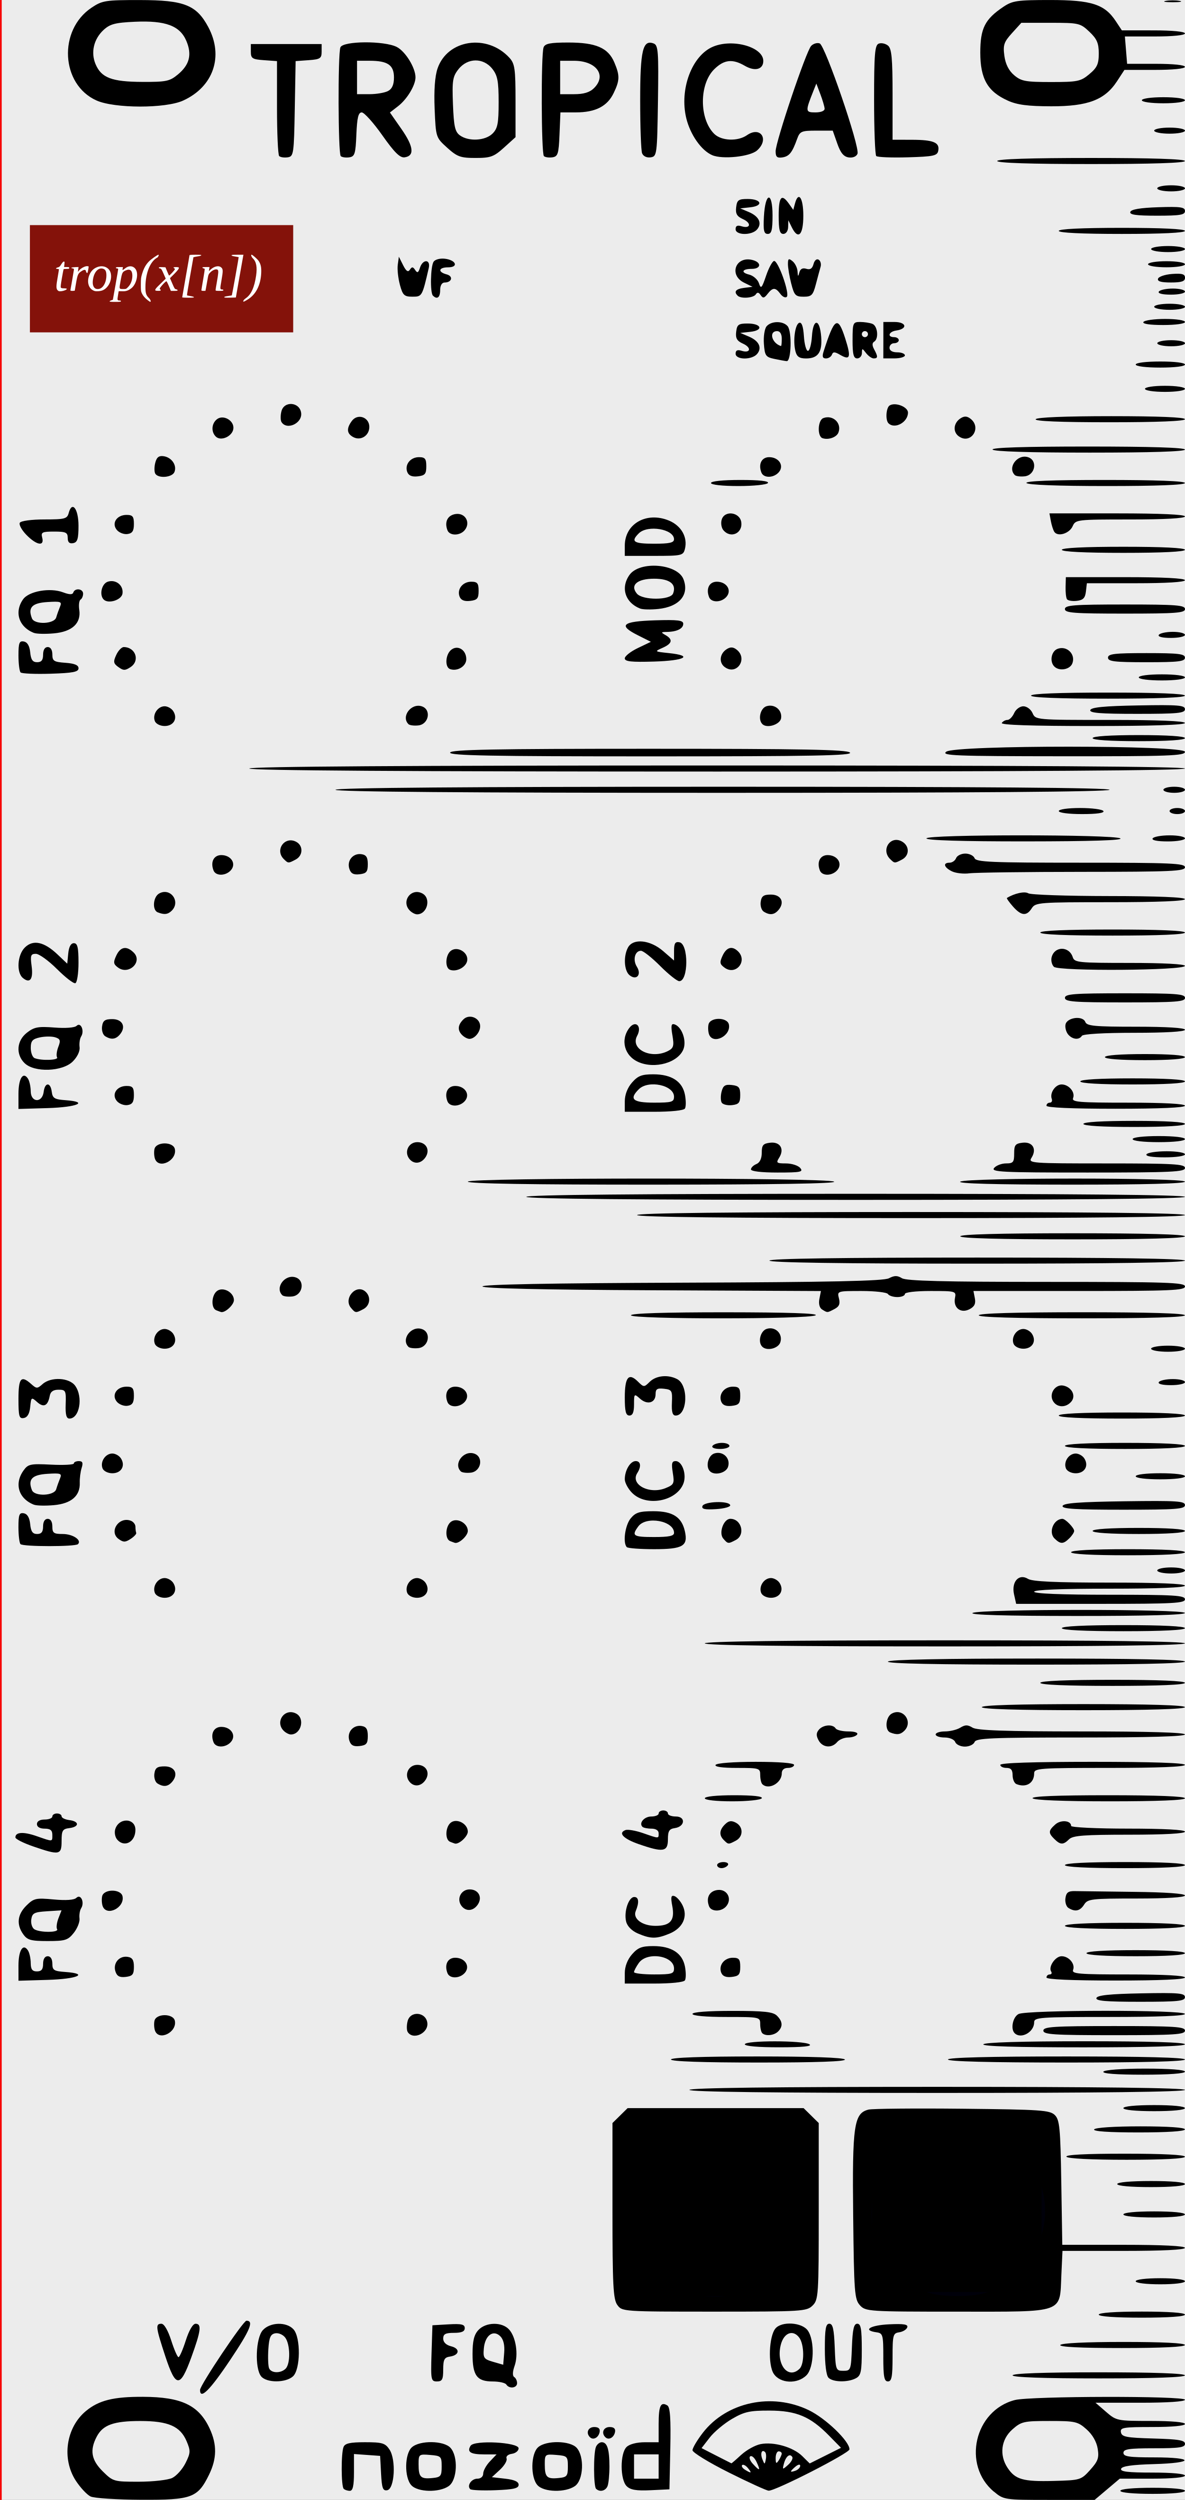 <?xml version="1.0" encoding="UTF-8" standalone="no"?>
<!-- Created with Inkscape (http://www.inkscape.org/) -->

<svg
   xmlns:dc="http://purl.org/dc/elements/1.1/"
   xmlns:cc="http://creativecommons.org/ns#"
   xmlns:rdf="http://www.w3.org/1999/02/22-rdf-syntax-ns#"
   xmlns:svg="http://www.w3.org/2000/svg"
   xmlns="http://www.w3.org/2000/svg"
   xmlns:xlink="http://www.w3.org/1999/xlink"
   xmlns:sodipodi="http://sodipodi.sourceforge.net/DTD/sodipodi-0.dtd"
   xmlns:inkscape="http://www.inkscape.org/namespaces/inkscape"
   width="60.96mm"
   height="128.5mm"
   version="1.1"
   viewBox="0 0 60.96 128.5"
   id="svg16"
   sodipodi:docname="nozori_84_TROPICAL.svg"
   inkscape:version="0.92.3 (2405546, 2018-03-11)">
  <rect x="0" y="0" width="60.96" height="128.5" fill="#333333" stroke="none"/>
  <defs
     id="defs20">
    <linearGradient
       inkscape:collect="always"
       id="linearGradient4556">
      <stop
         style="stop-color:#000000;stop-opacity:1;"
         offset="0"
         id="stop4552" />
      <stop
         style="stop-color:#000000;stop-opacity:0;"
         offset="1"
         id="stop4554" />
    </linearGradient>
    <radialGradient
       inkscape:collect="always"
       xlink:href="#linearGradient4556"
       id="radialGradient4560"
       cx="30.633"
       cy="14.416"
       fx="30.633"
       fy="14.416"
       r="3.506"
       gradientTransform="matrix(1,0,0,0.975,0,0.358)"
       gradientUnits="userSpaceOnUse" />
  </defs>
  <sodipodi:namedview
     pagecolor="#ffffff"
     bordercolor="#666666"
     borderopacity="1"
     objecttolerance="10"
     gridtolerance="10"
     guidetolerance="10"
     inkscape:pageopacity="0"
     inkscape:pageshadow="2"
     inkscape:window-width="1920"
     inkscape:window-height="996"
     id="namedview18"
     showgrid="false"
     inkscape:zoom="1.4142136"
     inkscape:cx="-231.39252"
     inkscape:cy="222.04548"
     inkscape:window-x="0"
     inkscape:window-y="27"
     inkscape:window-maximized="1"
     inkscape:current-layer="layer3" />
  <g
     inkscape:groupmode="layer"
     id="layer3"
     inkscape:label="bg uniform"
     style="display:inline">
    <rect
       style="fill:#ececec;fill-opacity:1;fill-rule:nonzero;stroke:#f60000;stroke-width:0.247;stroke-opacity:1"
       id="rect48"
       width="61.164"
       height="128.89"
       x="-0.036"
       y="-0.142" />
    <rect
       style="fill:#000000;fill-opacity:1;fill-rule:nonzero;stroke:#00000a;stroke-width:0.265;stroke-opacity:1"
       id="rect1206"
       width="9.482"
       height="9.163"
       x="32.081"
       y="108.987" />
    <rect
       style="fill:#000000;fill-opacity:1;fill-rule:nonzero;stroke:#00000a;stroke-width:0.3;stroke-opacity:1"
       id="rect1208"
       width="9.035"
       height="8.956"
       x="44.699"
       y="109.009"
       ry="0" />
  </g>
  <g
     inkscape:groupmode="layer"
     id="layer22"
     inkscape:label="TROPICAL"
     style="display:inline">
    <path
       style="fill:#000000;stroke-width:0.157"
       d="m 4.659,128.323 c -0.181,-0.086 -0.519,-0.447 -0.752,-0.801 -0.744,-1.131 -0.515,-2.738 0.51,-3.589 0.666,-0.553 1.418,-0.74 2.946,-0.733 1.979,0.009 2.864,0.431 3.423,1.632 0.382,0.821 0.372,1.545 -0.032,2.37 -0.584,1.191 -0.884,1.301 -3.494,1.289 -1.249,-0.006 -2.419,-0.081 -2.6,-0.168 z m 4.208,-0.957 c 0.218,-0.107 0.524,-0.452 0.68,-0.766 0.257,-0.518 0.262,-0.624 0.052,-1.12 -0.326,-0.768 -0.943,-1.037 -2.379,-1.037 -1.371,0 -1.927,0.199 -2.244,0.803 -0.368,0.701 -0.28,1.204 0.313,1.789 0.527,0.519 0.567,0.531 1.86,0.529 0.731,-0.001 1.499,-0.089 1.718,-0.196 z m 42.266,0.713 c -1.648,-1.368 -1.006,-4.181 1.076,-4.714 0.802,-0.205 8.75,-0.219 8.75,-0.015 0,0.095 -0.89,0.154 -2.301,0.154 h -2.301 l 0.541,0.468 c 0.532,0.46 0.571,0.468 2.301,0.468 1.068,0 1.76,0.061 1.76,0.156 0,0.094 -0.664,0.156 -1.674,0.156 -1.509,0 -1.669,0.027 -1.621,0.273 0.046,0.235 0.277,0.279 1.674,0.318 1.298,0.036 1.621,0.09 1.621,0.273 0,0.186 -0.298,0.229 -1.583,0.229 -1.302,0 -1.583,0.042 -1.583,0.234 0,0.193 0.281,0.234 1.583,0.234 2.094,0 2.071,0.288 -0.027,0.346 -1.114,0.031 -1.63,0.105 -1.676,0.24 -0.05,0.148 0.34,0.195 1.61,0.195 1.012,0 1.676,0.062 1.676,0.156 0,0.094 -0.665,0.156 -1.677,0.156 h -1.677 l -0.647,0.546 -0.647,0.546 h -2.334 c -2.306,0 -2.341,-0.005 -2.843,-0.422 z m 4.948,-1.122 c 0.404,-0.446 0.465,-0.617 0.388,-1.093 -0.057,-0.354 -0.27,-0.724 -0.574,-0.993 -0.451,-0.401 -0.577,-0.429 -1.903,-0.429 -1.329,0 -1.452,0.028 -1.912,0.434 -0.583,0.514 -0.684,1.319 -0.247,1.976 0.399,0.6 0.796,0.713 2.37,0.672 1.371,-0.036 1.408,-0.047 1.878,-0.565 z m 1.553,1.075 c 0,-0.094 0.66,-0.156 1.663,-0.156 1.003,0 1.663,0.062 1.663,0.156 0,0.094 -0.66,0.156 -1.663,0.156 -1.003,0 -1.663,-0.062 -1.663,-0.156 z m -39.953,-0.104 c -0.132,-0.13 -0.139,-1.813 -0.009,-2.147 0.074,-0.189 0.331,-0.247 1.105,-0.247 0.891,0 1.038,0.044 1.259,0.376 0.348,0.523 0.265,2.02 -0.116,2.091 -0.224,0.042 -0.277,-0.102 -0.317,-0.857 l -0.048,-0.908 -0.673,-0.048 -0.673,-0.048 v 0.946 c 0,0.684 -0.058,0.946 -0.211,0.946 -0.116,0 -0.259,-0.047 -0.317,-0.104 z m 3.481,-0.181 c -0.369,-0.402 -0.352,-1.616 0.028,-1.954 0.408,-0.364 1.639,-0.347 1.982,0.027 0.409,0.446 0.354,1.663 -0.09,1.97 -0.493,0.341 -1.59,0.316 -1.919,-0.043 z m 1.559,-0.964 c 0,-0.519 -0.03,-0.549 -0.594,-0.595 -0.579,-0.047 -0.594,-0.035 -0.594,0.481 0,0.661 0.104,0.765 0.707,0.706 0.435,-0.042 0.481,-0.099 0.481,-0.593 z m 1.468,1.162 c -0.182,-0.18 0.064,-0.537 0.369,-0.537 0.176,0 0.3,-0.109 0.3,-0.263 0,-0.145 0.155,-0.426 0.344,-0.625 l 0.344,-0.361 h -0.652 c -0.691,0 -0.885,-0.126 -0.685,-0.444 0.189,-0.302 2.469,-0.18 2.469,0.132 0,0.129 -0.156,0.256 -0.347,0.283 -0.199,0.028 -0.315,0.131 -0.272,0.242 0.041,0.106 -0.112,0.365 -0.34,0.576 l -0.415,0.383 0.688,0.078 c 0.47,0.053 0.688,0.152 0.688,0.312 0,0.184 -0.259,0.244 -1.195,0.279 -0.657,0.025 -1.24,3.1e-4 -1.295,-0.054 z m 3.465,-0.198 c -0.369,-0.402 -0.352,-1.616 0.028,-1.954 0.408,-0.364 1.639,-0.347 1.982,0.027 0.409,0.446 0.354,1.663 -0.09,1.97 -0.493,0.341 -1.59,0.316 -1.919,-0.043 z m 1.559,-0.964 c 0,-0.519 -0.03,-0.549 -0.594,-0.595 -0.579,-0.047 -0.594,-0.035 -0.594,0.481 0,0.661 0.104,0.765 0.707,0.706 0.435,-0.042 0.481,-0.099 0.481,-0.593 z m 1.451,1.145 c -0.132,-0.13 -0.139,-1.813 -0.009,-2.147 0.053,-0.136 0.188,-0.247 0.3,-0.247 0.281,0 0.396,0.362 0.396,1.249 0,0.415 -0.043,0.866 -0.096,1.002 -0.099,0.254 -0.403,0.327 -0.59,0.143 z m 1.575,-0.134 c -0.342,-0.337 -0.347,-1.679 -0.007,-2.014 0.151,-0.149 0.524,-0.245 0.95,-0.245 h 0.701 v -0.928 c 0,-0.949 0.104,-1.172 0.448,-0.963 0.143,0.087 0.183,0.682 0.151,2.215 l -0.044,2.096 -0.971,0.046 c -0.73,0.035 -1.035,-0.017 -1.227,-0.206 z m 1.644,-1.011 v -0.625 h -0.633 -0.633 v 0.625 0.625 h 0.633 0.633 z m 3.602,0.303 c -1.023,-0.511 -1.86,-1.025 -1.86,-1.14 0,-0.116 0.24,-0.521 0.534,-0.9 1.223,-1.579 3.541,-2.075 5.44,-1.163 0.876,0.42 2.101,1.597 2.101,2.017 0,0.193 -3.808,2.14 -4.158,2.125 -0.108,-0.004 -1.033,-0.427 -2.057,-0.938 z m 0.986,-0.229 c -0.11,-0.131 -0.242,-0.197 -0.292,-0.148 -0.05,0.05 0.013,0.156 0.141,0.236 0.335,0.209 0.379,0.183 0.151,-0.088 z m 2.695,-0.11 c 0,-0.091 -0.101,-0.076 -0.238,0.036 -0.131,0.107 -0.238,0.219 -0.238,0.248 0,0.03 0.107,0.014 0.238,-0.036 0.131,-0.049 0.238,-0.161 0.238,-0.248 z m -2.243,-0.193 c -0.098,-0.212 -0.244,-0.346 -0.324,-0.297 -0.08,0.049 -0.023,0.222 0.127,0.385 0.363,0.396 0.411,0.374 0.197,-0.089 z m 1.833,-0.263 c -0.125,-0.199 -0.329,-0.034 -0.43,0.348 -0.083,0.315 -0.074,0.317 0.215,0.06 0.166,-0.148 0.263,-0.331 0.216,-0.407 z m -2.62,-0.112 c 0.267,-0.246 0.712,-0.492 0.988,-0.547 0.678,-0.134 1.678,0.152 2.146,0.614 l 0.384,0.379 0.805,-0.402 0.805,-0.402 -0.614,-0.625 c -0.965,-0.984 -1.682,-1.285 -3.068,-1.288 -1.016,-0.003 -1.294,0.059 -1.926,0.428 -0.406,0.237 -0.925,0.672 -1.152,0.966 l -0.413,0.534 0.756,0.388 c 0.416,0.213 0.767,0.391 0.779,0.395 0.013,0.004 0.242,-0.194 0.509,-0.441 z m 1.224,-0.137 c -0.17,-0.168 -0.261,0.067 -0.141,0.367 0.112,0.281 0.121,0.282 0.176,0.01 0.032,-0.157 0.016,-0.327 -0.035,-0.377 z m 0.854,0.077 c 0.001,-0.064 -0.069,-0.117 -0.156,-0.117 -0.087,0 -0.157,0.158 -0.156,0.351 0.002,0.284 0.032,0.306 0.156,0.117 0.084,-0.129 0.155,-0.287 0.156,-0.351 z m -9.864,-0.842 c -0.224,-0.221 -0.097,-0.524 0.219,-0.524 0.221,0 0.312,0.085 0.277,0.26 -0.057,0.287 -0.327,0.431 -0.497,0.263 z m 0.792,0 c -0.224,-0.221 -0.097,-0.524 0.219,-0.524 0.221,0 0.312,0.085 0.277,0.26 -0.057,0.287 -0.327,0.431 -0.497,0.263 z m -20.851,-2.43 c 0,-0.247 2.222,-3.559 2.387,-3.559 0.394,0 0.197,0.474 -0.838,2.019 -1.043,1.557 -1.549,2.059 -1.549,1.54 z m 15.754,-0.28 c -0.054,-0.086 -0.37,-0.156 -0.702,-0.156 -0.811,0 -1.034,-0.305 -1.034,-1.413 0,-0.666 0.078,-0.988 0.299,-1.228 0.38,-0.414 1.212,-0.432 1.578,-0.033 0.356,0.388 0.492,1.29 0.284,1.879 -0.103,0.292 -0.111,0.51 -0.019,0.566 0.082,0.05 0.149,0.192 0.149,0.316 0,0.255 -0.406,0.306 -0.554,0.069 z m -0.309,-2.48 c -0.362,-0.357 -0.787,-0.043 -0.846,0.627 -0.043,0.486 9.5e-4,0.549 0.475,0.687 l 0.522,0.151 0.05,-0.609 c 0.033,-0.401 -0.036,-0.693 -0.201,-0.856 z m -17.231,1.031 c -0.494,-1.497 -0.516,-1.674 -0.201,-1.674 0.139,0 0.337,0.338 0.504,0.859 0.151,0.472 0.32,0.859 0.375,0.859 0.055,0 0.224,-0.386 0.375,-0.859 0.167,-0.521 0.365,-0.859 0.504,-0.859 0.321,0 0.275,0.368 -0.216,1.716 -0.581,1.597 -0.802,1.59 -1.341,-0.042 z m 4.933,1.034 c -0.341,-0.405 -0.285,-1.977 0.084,-2.38 0.379,-0.413 1.213,-0.436 1.574,-0.043 0.383,0.418 0.365,2.073 -0.028,2.423 -0.377,0.336 -1.348,0.336 -1.631,1.6e-4 z m 1.255,-0.398 c 0.254,-0.25 0.242,-1.244 -0.018,-1.595 -0.115,-0.155 -0.346,-0.255 -0.515,-0.224 -0.244,0.046 -0.316,0.212 -0.355,0.817 -0.027,0.418 -0.011,0.856 0.035,0.974 0.103,0.265 0.597,0.281 0.854,0.028 z m 7.507,-0.788 0.046,-1.444 0.831,-0.047 c 0.666,-0.038 0.831,9.3e-4 0.831,0.195 0,0.173 -0.159,0.242 -0.554,0.242 -0.438,0 -0.554,0.062 -0.554,0.295 0,0.187 0.149,0.332 0.407,0.396 0.476,0.118 0.435,0.457 -0.063,0.529 -0.286,0.042 -0.344,0.153 -0.344,0.664 0,0.513 -0.053,0.614 -0.323,0.614 -0.305,0 -0.32,-0.081 -0.277,-1.444 z m 17.605,1.052 c -0.304,-0.458 -0.249,-1.931 0.087,-2.331 0.322,-0.383 1.362,-0.318 1.661,0.103 0.371,0.522 0.329,1.914 -0.07,2.307 -0.468,0.462 -1.346,0.42 -1.678,-0.08 z m 1.33,-0.264 c 0.254,-0.25 0.242,-1.244 -0.018,-1.595 -0.325,-0.438 -0.8,-0.249 -0.954,0.379 -0.246,1.002 0.387,1.794 0.973,1.216 z m 1.488,0.468 c -0.117,-0.116 -0.19,-0.684 -0.19,-1.483 0,-1.031 0.047,-1.296 0.231,-1.296 0.178,0 0.241,0.275 0.277,1.21 0.045,1.174 0.058,1.21 0.442,1.21 0.384,0 0.397,-0.036 0.442,-1.21 0.036,-0.935 0.099,-1.21 0.277,-1.21 0.184,0 0.231,0.268 0.231,1.322 0,1.147 -0.041,1.343 -0.306,1.483 -0.414,0.218 -1.17,0.204 -1.404,-0.026 z m 2.818,-1.051 c 0,-1.165 -0.021,-1.241 -0.356,-1.288 -0.734,-0.103 -0.32,-0.364 0.649,-0.409 0.77,-0.036 0.99,6.2e-4 0.938,0.156 -0.037,0.112 -0.223,0.225 -0.412,0.253 -0.32,0.046 -0.344,0.137 -0.344,1.288 0,0.997 -0.046,1.238 -0.238,1.238 -0.191,0 -0.238,-0.242 -0.238,-1.238 z m 6.65,0.926 c 0,-0.1 1.583,-0.156 4.433,-0.156 2.85,0 4.433,0.056 4.433,0.156 0,0.1 -1.583,0.156 -4.433,0.156 -2.85,0 -4.433,-0.056 -4.433,-0.156 z m 2.454,-1.561 c 0.06,-0.096 1.321,-0.156 3.255,-0.156 1.999,0 3.157,0.057 3.157,0.156 0,0.099 -1.191,0.156 -3.255,0.156 -2.13,0 -3.221,-0.054 -3.157,-0.156 z m 1.979,-1.561 c 0,-0.097 0.844,-0.156 2.217,-0.156 1.372,0 2.217,0.059 2.217,0.156 0,0.097 -0.844,0.156 -2.217,0.156 -1.372,0 -2.217,-0.059 -2.217,-0.156 z M 31.754,118.474 c -0.209,-0.295 -0.246,-1.027 -0.246,-4.847 v -4.5 l 0.389,-0.383 0.389,-0.383 h 4.527 4.527 l 0.389,0.383 0.389,0.383 v 4.535 c 0,4.327 -0.015,4.549 -0.317,4.847 -0.303,0.298 -0.528,0.312 -5.058,0.312 -4.72,0 -4.742,-0.002 -4.988,-0.347 z m 6.651,-0.695 c 1.157,-0.389 2.346,-1.621 2.69,-2.79 0.992,-3.365 -2.168,-6.59 -5.516,-5.631 -1.268,0.363 -2.147,1.087 -2.781,2.288 -0.495,0.939 -0.527,1.088 -0.463,2.179 0.08,1.357 0.425,2.133 1.335,2.997 1.234,1.173 3.018,1.533 4.734,0.957 z m 5.833,0.714 c -0.279,-0.303 -0.305,-0.655 -0.348,-4.594 -0.051,-4.655 0.039,-5.276 0.788,-5.462 0.202,-0.05 2.377,-0.07 4.834,-0.045 4.038,0.042 4.495,0.073 4.75,0.325 0.249,0.245 0.289,0.657 0.334,3.474 l 0.051,3.196 h 3.155 c 1.998,0 3.155,0.057 3.155,0.156 0,0.099 -1.156,0.156 -3.15,0.156 h -3.15 l -0.057,1.233 c -0.092,2.003 0.231,1.89 -5.36,1.89 -4.577,0 -4.709,-0.009 -5.003,-0.328 z m 6.434,-0.629 c 1.005,-0.297 2.074,-1.215 2.604,-2.237 1.144,-2.206 0.212,-4.85 -2.106,-5.972 -2.205,-1.068 -4.827,-0.181 -5.989,2.026 -0.351,0.667 -0.47,2.55 -0.211,3.333 0.43,1.3 1.418,2.31 2.76,2.82 0.628,0.238 2.185,0.255 2.943,0.031 z m 7.752,-0.604 c 0,-0.091 0.528,-0.156 1.267,-0.156 0.739,0 1.267,0.065 1.267,0.156 0,0.091 -0.528,0.156 -1.267,0.156 -0.739,0 -1.267,-0.065 -1.267,-0.156 z m -0.633,-3.435 c 0,-0.094 0.633,-0.156 1.583,-0.156 0.95,0 1.583,0.062 1.583,0.156 0,0.094 -0.633,0.156 -1.583,0.156 -0.95,0 -1.583,-0.062 -1.583,-0.156 z m -0.317,-1.561 c 0,-0.095 0.686,-0.156 1.742,-0.156 1.056,0 1.742,0.061 1.742,0.156 0,0.095 -0.686,0.156 -1.742,0.156 -1.056,0 -1.742,-0.061 -1.742,-0.156 z m -2.613,-1.405 c -0.064,-0.102 0.975,-0.156 2.999,-0.156 1.959,0 3.097,0.057 3.097,0.156 0,0.099 -1.105,0.156 -2.999,0.156 -1.829,0 -3.037,-0.061 -3.097,-0.156 z m 1.425,-1.405 c 0.058,-0.092 1.031,-0.156 2.384,-0.156 1.419,0 2.286,0.059 2.286,0.156 0,0.097 -0.9,0.156 -2.384,0.156 -1.549,0 -2.35,-0.055 -2.286,-0.156 z m 1.504,-1.093 c 0,-0.094 0.633,-0.156 1.583,-0.156 0.95,0 1.583,0.062 1.583,0.156 0,0.094 -0.633,0.156 -1.583,0.156 -0.95,0 -1.583,-0.062 -1.583,-0.156 z M 35.466,107.423 c 0,-0.103 4.354,-0.156 12.746,-0.156 8.392,0 12.746,0.053 12.746,0.156 0,0.103 -4.354,0.156 -12.746,0.156 -8.392,0 -12.746,-0.053 -12.746,-0.156 z m 21.296,-0.937 c 0.057,-0.091 0.952,-0.156 2.147,-0.156 1.26,0 2.049,0.06 2.049,0.156 0,0.096 -0.821,0.156 -2.147,0.156 -1.391,0 -2.112,-0.055 -2.049,-0.156 z m -22.246,-0.625 c 0,-0.1 1.58,-0.156 4.424,-0.156 2.779,0 4.46,0.058 4.522,0.156 0.064,0.103 -1.45,0.156 -4.424,0.156 -2.909,0 -4.522,-0.056 -4.522,-0.156 z m 14.25,0 c 0,-0.101 2.138,-0.156 6.096,-0.156 3.958,0 6.096,0.055 6.096,0.156 0,0.101 -2.138,0.156 -6.096,0.156 -3.958,0 -6.096,-0.055 -6.096,-0.156 z m -10.45,-0.781 c 0,-0.203 3.006,-0.203 3.325,0 0.161,0.103 -0.335,0.152 -1.544,0.154 -1.084,0.001 -1.781,-0.059 -1.781,-0.154 z m 12.271,0 c 0.062,-0.099 1.981,-0.156 5.234,-0.156 3.319,0 5.137,0.055 5.137,0.156 0,0.101 -1.85,0.156 -5.234,0.156 -3.449,0 -5.201,-0.053 -5.137,-0.156 z m -42.61,-0.694 c -0.048,-0.124 -0.063,-0.352 -0.032,-0.507 0.077,-0.394 0.974,-0.396 1.051,-0.002 0.114,0.582 -0.811,1.044 -1.019,0.509 z m 12.996,0.06 c -0.057,-0.091 -0.059,-0.341 -0.004,-0.556 0.138,-0.542 0.933,-0.48 1.013,0.079 0.077,0.534 -0.733,0.917 -1.009,0.477 z m 18.24,0.061 c -0.058,-0.057 -0.106,-0.268 -0.106,-0.468 0,-0.36 -0.023,-0.364 -1.742,-0.364 -1.056,0 -1.742,-0.061 -1.742,-0.156 0,-0.096 0.788,-0.156 2.047,-0.156 1.65,0 2.095,0.048 2.296,0.245 0.298,0.293 0.317,0.562 0.059,0.816 -0.207,0.204 -0.645,0.249 -0.813,0.083 z m 12.983,0 c -0.219,-0.216 -0.094,-0.828 0.201,-0.983 0.41,-0.216 8.56,-0.222 8.56,-0.005 0,0.1 -1.399,0.156 -3.879,0.156 -3.63,0 -3.879,0.018 -3.879,0.281 0,0.5 -0.677,0.873 -1.003,0.552 z m 1.478,-0.13 c 0,-0.201 0.51,-0.234 3.642,-0.234 3.131,0 3.642,0.033 3.642,0.234 0,0.201 -0.51,0.234 -3.642,0.234 -3.131,0 -3.642,-0.033 -3.642,-0.234 z m 2.731,-1.678 c 0.048,-0.141 0.687,-0.207 2.309,-0.238 1.926,-0.037 2.243,-0.01 2.243,0.195 0,0.203 -0.344,0.238 -2.309,0.238 -1.777,0 -2.294,-0.045 -2.243,-0.195 z M 32.141,101.42 c 0,-0.339 0.137,-0.695 0.371,-0.963 0.303,-0.348 0.503,-0.425 1.096,-0.425 0.938,0 1.497,0.362 1.629,1.056 0.056,0.296 0.055,0.612 -0.002,0.704 -0.062,0.099 -0.713,0.166 -1.599,0.166 H 32.141 Z m 2.533,-0.237 c 0,-0.663 -1.388,-0.88 -1.812,-0.283 -0.136,0.191 -0.246,0.402 -0.246,0.468 0,0.067 0.463,0.121 1.029,0.121 0.917,0 1.029,-0.033 1.029,-0.307 z M 0.95,101.036 c 0,-0.789 0.239,-1.168 0.49,-0.777 0.076,0.118 0.139,0.408 0.141,0.645 0.002,0.324 0.08,0.429 0.319,0.429 0.232,0 0.317,-0.104 0.317,-0.39 0,-0.243 0.09,-0.39 0.238,-0.39 0.146,0 0.238,0.146 0.238,0.381 0,0.337 0.078,0.387 0.673,0.429 1.231,0.088 0.62,0.36 -0.91,0.405 l -1.505,0.045 z m 52.884,0.61 c 0,-0.086 0.075,-0.156 0.168,-0.156 0.092,0 0.125,-0.069 0.072,-0.153 -0.153,-0.244 0.218,-0.784 0.538,-0.784 0.375,0 0.709,0.396 0.591,0.701 -0.08,0.206 0.287,0.236 2.832,0.236 1.844,0 2.924,0.058 2.924,0.156 0,0.1 -1.293,0.156 -3.563,0.156 -2.269,0 -3.563,-0.057 -3.563,-0.156 z M 5.938,101.335 c -0.135,-0.419 0.188,-0.811 0.619,-0.751 0.251,0.035 0.331,0.159 0.331,0.515 0,0.391 -0.07,0.476 -0.422,0.517 -0.314,0.036 -0.449,-0.036 -0.528,-0.281 z m 17.081,0.086 c -0.169,-0.433 0.011,-0.79 0.399,-0.79 0.499,0 0.782,0.433 0.501,0.768 -0.26,0.309 -0.784,0.322 -0.9,0.022 z m 14.084,-0.02 c -0.148,-0.38 0.155,-0.77 0.598,-0.77 0.315,0 0.379,0.079 0.379,0.468 0,0.395 -0.068,0.476 -0.436,0.518 -0.297,0.034 -0.469,-0.035 -0.54,-0.216 z m 18.789,-1.004 c 0,-0.098 0.95,-0.156 2.533,-0.156 1.583,0 2.533,0.059 2.533,0.156 0,0.098 -0.95,0.156 -2.533,0.156 -1.583,0 -2.533,-0.059 -2.533,-0.156 z M 1.196,99.425 c -0.359,-0.506 -0.303,-1.017 0.164,-1.477 0.38,-0.374 0.484,-0.398 1.401,-0.313 0.638,0.059 1.054,0.029 1.168,-0.083 0.225,-0.222 0.435,0.234 0.246,0.534 -0.07,0.111 -0.109,0.347 -0.086,0.524 0.023,0.177 -0.109,0.51 -0.293,0.742 -0.302,0.378 -0.437,0.421 -1.344,0.421 -0.863,0 -1.044,-0.05 -1.255,-0.347 z m 1.741,-0.264 c -0.049,-0.079 -0.018,-0.328 0.069,-0.555 l 0.159,-0.412 -0.751,0.048 c -0.655,0.041 -0.758,0.095 -0.805,0.42 -0.029,0.205 0.042,0.432 0.158,0.505 0.286,0.179 1.283,0.174 1.17,-0.006 z m 29.883,0.225 c -0.314,-0.134 -0.548,-0.369 -0.609,-0.612 -0.127,-0.501 0.126,-1.266 0.419,-1.266 0.231,0 0.26,0.278 0.074,0.722 -0.163,0.39 0.331,0.762 1.013,0.762 0.774,0 1.009,-0.278 0.867,-1.023 -0.087,-0.456 -0.063,-0.563 0.109,-0.508 0.121,0.039 0.309,0.252 0.419,0.474 0.287,0.58 0.014,1.173 -0.668,1.455 -0.674,0.278 -0.968,0.277 -1.623,-0.004 z m 21.963,-0.394 c 0,-0.099 1.135,-0.156 3.088,-0.156 1.953,0 3.088,0.057 3.088,0.156 0,0.099 -1.135,0.156 -3.088,0.156 -1.953,0 -3.088,-0.057 -3.088,-0.156 z M 5.285,97.986 c -0.048,-0.124 -0.063,-0.352 -0.032,-0.507 0.077,-0.394 0.974,-0.396 1.051,-0.002 0.114,0.582 -0.811,1.044 -1.019,0.509 z m 18.476,0.005 c -0.299,-0.355 -0.061,-0.873 0.4,-0.873 0.446,0 0.665,0.391 0.428,0.763 -0.219,0.343 -0.59,0.392 -0.828,0.11 z m 12.716,-0.005 c -0.17,-0.438 0.015,-0.789 0.442,-0.838 0.489,-0.056 0.76,0.458 0.441,0.836 -0.245,0.292 -0.77,0.293 -0.883,0.002 z m 18.49,0.088 c -0.116,-0.073 -0.188,-0.3 -0.158,-0.505 0.042,-0.293 0.147,-0.371 0.489,-0.363 0.239,0.005 1.611,0.023 3.048,0.039 1.616,0.018 2.613,0.089 2.613,0.185 0,0.097 -0.937,0.156 -2.495,0.156 -2.324,0 -2.509,0.021 -2.693,0.312 -0.211,0.334 -0.462,0.388 -0.803,0.175 z M 36.891,95.869 c 0,-0.086 0.147,-0.156 0.326,-0.156 0.179,0 0.282,0.07 0.228,0.156 -0.054,0.086 -0.201,0.156 -0.326,0.156 -0.125,0 -0.228,-0.07 -0.228,-0.156 z m 17.892,0 c 0,-0.099 1.135,-0.156 3.088,-0.156 1.953,0 3.088,0.057 3.088,0.156 0,0.099 -1.135,0.156 -3.088,0.156 -1.953,0 -3.088,-0.057 -3.088,-0.156 z M 1.702,94.907 c -0.501,-0.172 -0.91,-0.38 -0.91,-0.461 0,-0.279 0.41,-0.303 1.096,-0.065 0.85,0.296 0.804,0.3 0.804,-0.074 0,-0.229 -0.106,-0.312 -0.396,-0.312 -0.246,0 -0.396,-0.088 -0.396,-0.234 0,-0.146 0.15,-0.234 0.396,-0.234 0.218,0 0.396,-0.07 0.396,-0.156 0,-0.086 0.107,-0.156 0.238,-0.156 0.131,0 0.238,0.066 0.238,0.146 0,0.08 0.18,0.168 0.401,0.195 0.519,0.064 0.519,0.347 0,0.411 -0.352,0.043 -0.401,0.124 -0.401,0.664 0,0.724 -0.105,0.744 -1.465,0.277 z M 32.864,94.793 c -0.797,-0.277 -1.081,-0.575 -0.689,-0.724 0.12,-0.045 0.527,0.025 0.904,0.156 0.836,0.291 0.804,0.291 0.804,0.004 0,-0.141 -0.147,-0.234 -0.369,-0.234 -0.203,0 -0.412,-0.042 -0.464,-0.093 -0.197,-0.194 0.091,-0.531 0.455,-0.531 0.208,0 0.379,-0.07 0.379,-0.156 0,-0.086 0.107,-0.156 0.238,-0.156 0.131,0 0.238,0.07 0.238,0.156 0,0.086 0.183,0.156 0.407,0.156 0.52,0 0.473,0.522 -0.053,0.596 -0.289,0.041 -0.355,0.15 -0.355,0.586 0,0.634 -0.245,0.674 -1.494,0.24 z M 6.023,94.549 C 5.918,94.425 5.876,94.185 5.93,94.017 c 0.195,-0.607 1.036,-0.573 1.036,0.042 0,0.63 -0.575,0.929 -0.944,0.49 z m 17.133,0.123 c -0.27,-0.107 -0.25,-0.752 0.029,-0.981 0.306,-0.25 0.881,0.05 0.881,0.46 0,0.244 -0.454,0.664 -0.663,0.612 -0.028,-0.007 -0.139,-0.048 -0.248,-0.091 z m 14.084,-0.084 c -0.258,-0.254 -0.239,-0.523 0.059,-0.816 0.188,-0.185 0.323,-0.205 0.554,-0.084 0.394,0.208 0.393,0.718 -6.34e-4,0.926 -0.382,0.201 -0.382,0.201 -0.612,-0.026 z m 17.001,-0.058 c -0.32,-0.316 -0.313,-0.429 0.045,-0.749 0.287,-0.256 0.815,-0.208 0.815,0.074 0,0.077 1.316,0.139 2.929,0.139 1.847,0 2.929,0.058 2.929,0.156 0,0.098 -1.059,0.156 -2.861,0.156 -2.332,0 -2.905,0.043 -3.099,0.234 -0.301,0.297 -0.448,0.295 -0.758,-0.011 z M 36.258,92.434 c 0,-0.093 0.61,-0.156 1.514,-0.156 0.969,0 1.478,0.056 1.416,0.156 -0.054,0.086 -0.735,0.156 -1.514,0.156 -0.838,0 -1.416,-0.064 -1.416,-0.156 z m 16.863,0 c -0.064,-0.103 1.265,-0.156 3.87,-0.156 2.54,0 3.968,0.056 3.968,0.156 0,0.1 -1.396,0.156 -3.87,0.156 -2.409,0 -3.907,-0.059 -3.968,-0.156 z M 8.1,91.672 c -0.116,-0.073 -0.188,-0.3 -0.158,-0.505 0.043,-0.298 0.148,-0.373 0.526,-0.373 0.525,0 0.722,0.396 0.392,0.788 -0.215,0.256 -0.449,0.284 -0.76,0.09 z m 12.97,-0.083 c -0.299,-0.355 -0.061,-0.873 0.4,-0.873 0.446,0 0.665,0.391 0.428,0.763 -0.219,0.343 -0.59,0.392 -0.828,0.11 z m 18.144,0.116 c -0.058,-0.057 -0.106,-0.268 -0.106,-0.468 0,-0.35 -0.049,-0.364 -1.197,-0.364 -0.758,0 -1.161,-0.057 -1.099,-0.156 0.057,-0.091 0.925,-0.156 2.068,-0.156 1.208,0 1.97,0.06 1.97,0.156 0,0.086 -0.142,0.156 -0.317,0.156 -0.199,0 -0.317,0.104 -0.317,0.281 0,0.5 -0.677,0.873 -1.003,0.552 z m 13.076,6.25e-4 c -0.109,-0.043 -0.198,-0.249 -0.198,-0.456 0,-0.273 -0.087,-0.377 -0.317,-0.377 -0.174,0 -0.317,-0.07 -0.317,-0.156 0,-0.101 1.689,-0.156 4.75,-0.156 3.061,0 4.75,0.056 4.75,0.156 0,0.1 -1.399,0.156 -3.879,0.156 -3.63,0 -3.879,0.018 -3.879,0.281 0,0.502 -0.411,0.751 -0.91,0.552 z M 10.985,89.554 c -0.169,-0.433 0.011,-0.79 0.399,-0.79 0.499,0 0.782,0.433 0.501,0.768 -0.26,0.309 -0.784,0.322 -0.9,0.022 z m 6.986,-0.086 c -0.135,-0.419 0.188,-0.811 0.619,-0.751 0.251,0.035 0.331,0.159 0.331,0.515 0,0.391 -0.07,0.476 -0.422,0.517 -0.314,0.036 -0.449,-0.036 -0.528,-0.281 z m 24.14,-0.012 c -0.13,-0.239 -0.126,-0.38 0.014,-0.546 0.217,-0.258 0.719,-0.298 0.862,-0.068 0.054,0.086 0.347,0.156 0.652,0.156 0.329,0 0.514,0.063 0.456,0.156 -0.054,0.086 -0.263,0.156 -0.465,0.156 -0.202,0 -0.456,0.105 -0.564,0.234 -0.28,0.333 -0.75,0.29 -0.955,-0.088 z m 7.029,0.088 c -0.052,-0.134 -0.288,-0.234 -0.549,-0.234 -0.252,0 -0.458,-0.07 -0.458,-0.156 0,-0.086 0.215,-0.156 0.477,-0.156 0.262,0 0.619,-0.087 0.792,-0.194 0.25,-0.154 0.379,-0.154 0.629,0 0.234,0.144 1.672,0.194 5.621,0.194 3.432,0 5.306,0.055 5.306,0.156 0,0.101 -1.894,0.156 -5.366,0.156 -4.624,0 -5.379,0.032 -5.458,0.234 -0.05,0.129 -0.274,0.234 -0.497,0.234 -0.223,0 -0.447,-0.105 -0.497,-0.234 z M 14.598,88.968 c -0.473,-0.466 0.052,-1.196 0.637,-0.887 0.467,0.246 0.256,1.074 -0.273,1.074 -0.096,0 -0.26,-0.084 -0.364,-0.187 z m 31.2,0.084 c -0.293,-0.116 -0.24,-0.795 0.075,-0.969 0.581,-0.321 1.119,0.417 0.645,0.885 -0.198,0.195 -0.386,0.217 -0.72,0.084 z m 4.71,-1.302 c 0,-0.101 1.847,-0.156 5.225,-0.156 3.378,0 5.225,0.055 5.225,0.156 0,0.101 -1.847,0.156 -5.225,0.156 -3.378,0 -5.225,-0.055 -5.225,-0.156 z m 3.008,-1.249 c 0,-0.1 1.346,-0.156 3.721,-0.156 2.375,0 3.721,0.056 3.721,0.156 0,0.1 -1.346,0.156 -3.721,0.156 -2.375,0 -3.721,-0.056 -3.721,-0.156 z m -7.838,-1.093 c 0.063,-0.101 2.799,-0.156 7.689,-0.156 4.955,0 7.591,0.054 7.591,0.156 0,0.102 -2.668,0.156 -7.689,0.156 -5.085,0 -7.655,-0.053 -7.591,-0.156 z m -9.421,-0.937 c 0,-0.103 4.222,-0.156 12.35,-0.156 8.128,0 12.35,0.053 12.35,0.156 0,0.103 -4.222,0.156 -12.35,0.156 -8.128,0 -12.35,-0.053 -12.35,-0.156 z m 18.367,-0.781 c 0,-0.099 1.161,-0.156 3.167,-0.156 2.006,0 3.167,0.057 3.167,0.156 0,0.099 -1.161,0.156 -3.167,0.156 -2.006,0 -3.167,-0.057 -3.167,-0.156 z m -4.592,-0.781 c 0.327,-0.209 10.925,-0.209 10.925,0 0,0.101 -1.964,0.155 -5.581,0.154 -3.662,-0.002 -5.5,-0.054 -5.344,-0.154 z m 2.134,-0.954 c -0.145,-0.65 0.248,-1.088 0.717,-0.799 0.225,0.138 1.396,0.192 4.193,0.192 2.482,0 3.881,0.056 3.881,0.156 0,0.1 -1.399,0.156 -3.879,0.156 -2.481,0 -3.879,0.056 -3.879,0.156 0,0.1 1.399,0.156 3.879,0.156 3.343,0 3.879,0.032 3.879,0.234 0,0.202 -0.588,0.234 -4.342,0.234 H 52.275 Z M 7.965,81.873 c -0.131,-0.337 0.15,-0.759 0.505,-0.759 0.155,0 0.355,0.113 0.443,0.252 0.242,0.378 0.018,0.763 -0.443,0.763 -0.23,0 -0.449,-0.111 -0.505,-0.255 z m 12.983,0 c -0.131,-0.337 0.15,-0.759 0.505,-0.759 0.155,0 0.355,0.113 0.443,0.252 0.242,0.378 0.018,0.763 -0.443,0.763 -0.23,0 -0.449,-0.111 -0.505,-0.255 z m 18.208,0 c -0.131,-0.337 0.15,-0.759 0.505,-0.759 0.155,0 0.355,0.113 0.443,0.252 0.242,0.378 0.018,0.763 -0.443,0.763 -0.23,0 -0.449,-0.111 -0.505,-0.255 z M 59.533,80.724 c 0,-0.086 0.321,-0.156 0.713,-0.156 0.392,0 0.713,0.07 0.713,0.156 0,0.086 -0.321,0.156 -0.713,0.156 -0.392,0 -0.713,-0.07 -0.713,-0.156 z m -4.433,-0.937 c 0,-0.098 1.082,-0.156 2.929,-0.156 1.847,0 2.929,0.058 2.929,0.156 0,0.098 -1.082,0.156 -2.929,0.156 -1.847,0 -2.929,-0.058 -2.929,-0.156 z M 32.247,79.527 c -0.216,-0.213 -0.095,-1.123 0.197,-1.479 0.251,-0.306 0.449,-0.369 1.171,-0.369 0.992,0 1.454,0.296 1.619,1.037 0.168,0.755 -0.108,0.914 -1.581,0.914 -0.715,0 -1.348,-0.047 -1.406,-0.104 z m 2.428,-0.736 c 0,-0.621 -1.433,-0.881 -1.839,-0.333 -0.36,0.485 -0.267,0.548 0.81,0.548 0.769,0 1.029,-0.054 1.029,-0.215 z M 1.055,79.37 c -0.058,-0.057 -0.106,-0.449 -0.106,-0.87 0,-0.645 0.044,-0.758 0.277,-0.714 0.182,0.034 0.294,0.225 0.327,0.558 0.037,0.38 0.126,0.506 0.356,0.506 0.222,0 0.307,-0.108 0.307,-0.39 0,-0.243 0.09,-0.39 0.238,-0.39 0.148,0 0.238,0.147 0.238,0.39 0,0.339 0.07,0.39 0.535,0.39 0.52,0 0.993,0.315 0.783,0.522 -0.137,0.135 -2.817,0.134 -2.954,-0.001 z m 5.051,-0.26 c -0.52,-0.375 0.008,-1.175 0.623,-0.942 0.131,0.049 0.238,0.188 0.238,0.307 0,0.12 0.018,0.262 0.04,0.316 0.022,0.054 -0.107,0.194 -0.287,0.312 -0.272,0.178 -0.375,0.179 -0.613,0.007 z m 17.05,0.104 c -0.27,-0.107 -0.25,-0.752 0.029,-0.981 0.306,-0.25 0.881,0.05 0.881,0.46 0,0.244 -0.454,0.664 -0.663,0.612 -0.028,-0.007 -0.139,-0.048 -0.248,-0.091 z m 14.048,-0.135 c -0.24,-0.285 0.022,-1.01 0.365,-1.01 0.577,0 0.79,0.82 0.283,1.087 -0.394,0.208 -0.409,0.206 -0.648,-0.077 z m 17.043,1.05e-4 c -0.323,-0.319 -0.05,-0.998 0.406,-1.008 0.152,-0.003 0.605,0.462 0.605,0.622 0,0.074 -0.112,0.244 -0.249,0.379 -0.311,0.307 -0.457,0.308 -0.762,0.007 z m 1.961,-0.386 c 0,-0.097 0.897,-0.156 2.375,-0.156 1.478,0 2.375,0.059 2.375,0.156 0,0.097 -0.897,0.156 -2.375,0.156 -1.478,0 -2.375,-0.059 -2.375,-0.156 z M 36.136,77.415 c 0.082,-0.242 1.368,-0.285 1.428,-0.048 0.022,0.086 -0.306,0.178 -0.729,0.204 -0.578,0.036 -0.751,-0.002 -0.699,-0.156 z m 18.528,-0.009 c 0.049,-0.145 0.861,-0.206 3.18,-0.238 2.701,-0.037 3.114,-0.011 3.114,0.195 0,0.205 -0.439,0.238 -3.18,0.238 -2.473,0 -3.165,-0.043 -3.114,-0.195 z M 1.741,77.343 C 0.954,77.028 0.724,76.271 1.207,75.59 1.445,75.255 1.556,75.231 2.632,75.285 c 0.642,0.032 1.167,0.004 1.167,-0.062 0,-0.066 0.115,-0.12 0.256,-0.12 0.193,0 0.229,0.087 0.145,0.351 -0.061,0.193 -0.105,0.536 -0.097,0.762 0.024,0.675 -0.436,1.072 -1.333,1.151 -0.435,0.039 -0.899,0.028 -1.029,-0.025 z m 1.151,-0.796 c 0.044,-0.15 0.133,-0.4 0.197,-0.556 0.106,-0.253 0.038,-0.278 -0.654,-0.234 -0.789,0.05 -1.009,0.282 -0.792,0.838 0.131,0.337 1.148,0.298 1.249,-0.048 z M 32.53,76.749 c -0.214,-0.211 -0.389,-0.532 -0.389,-0.713 0,-0.46 0.284,-0.934 0.56,-0.934 0.262,0 0.299,0.279 0.082,0.616 -0.376,0.586 0.621,1.114 1.457,0.773 0.432,-0.176 0.459,-0.236 0.37,-0.79 -0.077,-0.476 -0.047,-0.599 0.146,-0.599 0.339,0 0.579,0.692 0.4,1.155 -0.354,0.918 -1.9,1.207 -2.626,0.491 z m 25.895,-0.866 c 0,-0.091 0.528,-0.156 1.267,-0.156 0.739,0 1.267,0.065 1.267,0.156 0,0.091 -0.528,0.156 -1.267,0.156 -0.739,0 -1.267,-0.065 -1.267,-0.156 z M 5.274,75.472 c -0.131,-0.337 0.15,-0.759 0.505,-0.759 0.155,0 0.355,0.113 0.443,0.252 0.242,0.378 0.018,0.763 -0.443,0.763 -0.23,0 -0.449,-0.111 -0.505,-0.255 z m 18.431,0.159 c -0.39,-0.385 0.133,-1.089 0.68,-0.917 0.505,0.158 0.376,0.92 -0.166,0.983 -0.221,0.025 -0.453,-0.004 -0.515,-0.065 z m 12.818,-0.007 c -0.24,-0.236 -0.095,-0.815 0.229,-0.916 0.445,-0.139 0.842,0.252 0.7,0.691 -0.103,0.319 -0.69,0.462 -0.929,0.226 z m 18.31,-0.151 c -0.131,-0.337 0.15,-0.759 0.505,-0.759 0.155,0 0.355,0.113 0.443,0.252 0.242,0.378 0.018,0.763 -0.443,0.763 -0.23,0 -0.449,-0.111 -0.505,-0.255 z M 36.654,74.322 c 0.054,-0.086 0.272,-0.156 0.484,-0.156 0.213,0 0.386,0.07 0.386,0.156 0,0.086 -0.218,0.156 -0.484,0.156 -0.283,0 -0.444,-0.065 -0.386,-0.156 z m 18.129,0 c 0,-0.099 1.135,-0.156 3.088,-0.156 1.953,0 3.088,0.057 3.088,0.156 0,0.099 -1.135,0.156 -3.088,0.156 -1.953,0 -3.088,-0.057 -3.088,-0.156 z M 0.95,71.913 c 0,-1.087 0.132,-1.24 0.66,-0.768 0.269,0.24 0.31,0.24 0.579,0 0.433,-0.387 1.378,-0.337 1.681,0.089 0.415,0.584 0.219,1.683 -0.299,1.683 -0.158,0 -0.211,-0.204 -0.192,-0.742 0.024,-0.693 -3.484e-4,-0.742 -0.368,-0.742 -0.269,0 -0.412,0.099 -0.451,0.312 -0.094,0.516 -0.31,0.625 -0.645,0.326 C 1.614,71.803 1.604,71.81 1.554,72.316 1.521,72.662 1.411,72.853 1.227,72.888 0.986,72.933 0.95,72.806 0.95,71.913 Z M 54.466,72.761 c 0,-0.099 1.188,-0.156 3.246,-0.156 2.058,0 3.246,0.057 3.246,0.156 0,0.099 -1.188,0.156 -3.246,0.156 -2.058,0 -3.246,-0.057 -3.246,-0.156 z M 32.141,71.833 c 0,-1.043 0.198,-1.288 0.667,-0.826 0.312,0.308 0.324,0.308 0.617,0.019 0.328,-0.324 0.944,-0.383 1.411,-0.137 0.599,0.316 0.533,1.872 -0.079,1.872 -0.161,0 -0.214,-0.184 -0.192,-0.664 0.028,-0.616 -9.5e-4,-0.667 -0.405,-0.713 -0.353,-0.04 -0.435,0.013 -0.435,0.278 0,0.448 -0.42,0.571 -0.798,0.234 -0.303,-0.271 -0.311,-0.264 -0.311,0.293 0,0.403 -0.07,0.571 -0.237,0.571 -0.184,0 -0.238,-0.207 -0.238,-0.928 z M 6.012,72.052 c -0.288,-0.342 -0.01,-0.775 0.497,-0.775 0.315,0 0.379,0.079 0.379,0.468 0,0.356 -0.079,0.48 -0.331,0.515 -0.182,0.026 -0.427,-0.068 -0.545,-0.208 z m 17.007,0.015 c -0.169,-0.433 0.011,-0.79 0.399,-0.79 0.499,0 0.782,0.433 0.501,0.768 -0.26,0.309 -0.784,0.322 -0.9,0.022 z m 14.084,-0.02 c -0.148,-0.38 0.155,-0.77 0.598,-0.77 0.315,0 0.379,0.079 0.379,0.468 0,0.395 -0.068,0.476 -0.436,0.518 -0.297,0.034 -0.469,-0.035 -0.54,-0.216 z m 17.059,-0.046 c -0.203,-0.374 0.13,-0.859 0.536,-0.78 0.444,0.086 0.664,0.525 0.413,0.824 -0.281,0.334 -0.756,0.312 -0.949,-0.043 z m 5.451,-0.958 c 0.054,-0.086 0.379,-0.156 0.722,-0.156 0.343,0 0.624,0.07 0.624,0.156 0,0.086 -0.325,0.156 -0.722,0.156 -0.441,0 -0.684,-0.061 -0.624,-0.156 z M 59.216,69.326 c 0,-0.086 0.392,-0.156 0.871,-0.156 0.479,0 0.871,0.07 0.871,0.156 0,0.086 -0.392,0.156 -0.871,0.156 -0.479,0 -0.871,-0.07 -0.871,-0.156 z M 7.965,69.07 C 7.834,68.734 8.116,68.311 8.47,68.311 c 0.155,0 0.355,0.113 0.443,0.252 0.242,0.378 0.018,0.763 -0.443,0.763 -0.23,0 -0.449,-0.111 -0.505,-0.255 z m 13.047,0.159 c -0.39,-0.385 0.133,-1.089 0.68,-0.917 0.505,0.158 0.376,0.92 -0.166,0.983 -0.221,0.025 -0.453,-0.004 -0.515,-0.065 z m 18.201,-0.007 c -0.24,-0.236 -0.095,-0.815 0.229,-0.916 0.445,-0.139 0.842,0.252 0.7,0.691 -0.103,0.319 -0.69,0.462 -0.929,0.226 z M 52.14,69.07 C 52.009,68.734 52.291,68.311 52.646,68.311 c 0.155,0 0.355,0.113 0.443,0.252 0.242,0.378 0.018,0.763 -0.443,0.763 -0.23,0 -0.449,-0.111 -0.505,-0.255 z M 32.458,67.608 c 0,-0.101 1.727,-0.155 4.869,-0.154 3.202,0.002 4.787,0.054 4.631,0.154 -0.326,0.208 -9.5,0.208 -9.5,0 z m 17.892,0 c 0,-0.101 1.874,-0.156 5.304,-0.156 3.431,0 5.304,0.055 5.304,0.156 0,0.101 -1.874,0.156 -5.304,0.156 -3.431,0 -5.304,-0.055 -5.304,-0.156 z M 11.123,67.349 c -0.27,-0.107 -0.25,-0.752 0.029,-0.981 0.306,-0.25 0.881,0.05 0.881,0.46 0,0.244 -0.454,0.664 -0.663,0.612 -0.028,-0.007 -0.139,-0.048 -0.248,-0.091 z m 6.933,-0.123 c -0.401,-0.477 0.251,-1.239 0.726,-0.85 0.313,0.256 0.267,0.727 -0.089,0.915 -0.392,0.207 -0.41,0.205 -0.637,-0.065 z m 24.237,0.085 C 42.158,67.226 42.103,67.016 42.152,66.767 l 0.079,-0.406 -8.686,-0.04 c -5.625,-0.026 -8.7,-0.095 -8.726,-0.196 -0.026,-0.103 3.489,-0.169 10.252,-0.193 7.697,-0.028 10.384,-0.085 10.658,-0.227 0.285,-0.148 0.433,-0.148 0.671,-0.002 0.226,0.139 2.157,0.188 7.432,0.188 6.23,0 7.127,0.029 7.127,0.234 0,0.204 -0.71,0.234 -5.441,0.234 h -5.441 l 0.073,0.377 c 0.053,0.272 -0.022,0.427 -0.27,0.557 -0.451,0.238 -0.851,-0.066 -0.753,-0.573 0.069,-0.354 0.044,-0.361 -1.254,-0.361 -0.777,0 -1.324,0.065 -1.324,0.156 0,0.086 -0.174,0.156 -0.386,0.156 -0.213,0 -0.431,-0.07 -0.484,-0.156 -0.054,-0.086 -0.665,-0.156 -1.358,-0.156 -1.254,0 -1.26,0.002 -1.164,0.378 0.071,0.28 0.014,0.421 -0.224,0.546 -0.381,0.201 -0.363,0.2 -0.64,0.027 z M 14.521,66.574 c -0.39,-0.385 0.133,-1.089 0.68,-0.917 0.505,0.158 0.376,0.92 -0.166,0.983 -0.221,0.025 -0.453,-0.004 -0.515,-0.065 z m 25.062,-1.777 c 0,-0.103 3.668,-0.156 10.688,-0.156 7.019,0 10.688,0.054 10.688,0.156 0,0.103 -3.668,0.156 -10.688,0.156 -7.019,0 -10.688,-0.054 -10.688,-0.156 z m 9.817,-1.249 c 0,-0.101 2.032,-0.156 5.779,-0.156 3.747,0 5.779,0.055 5.779,0.156 0,0.101 -2.032,0.156 -5.779,0.156 -3.747,0 -5.779,-0.055 -5.779,-0.156 z M 32.775,62.456 c 0,-0.103 4.803,-0.156 14.092,-0.156 9.289,0 14.092,0.053 14.092,0.156 0,0.103 -4.803,0.156 -14.092,0.156 -9.289,0 -14.092,-0.053 -14.092,-0.156 z m -5.7,-0.937 c 0,-0.103 5.753,-0.156 16.942,-0.156 11.189,0 16.942,0.053 16.942,0.156 0,0.103 -5.753,0.156 -16.942,0.156 -11.189,0 -16.942,-0.053 -16.942,-0.156 z m -3.008,-0.781 c 0,-0.21 18.512,-0.21 18.842,0 0.155,0.099 -3.085,0.152 -9.302,0.154 -6.256,0.002 -9.54,-0.051 -9.54,-0.154 z m 25.333,0 c 0.328,-0.209 11.558,-0.209 11.558,0 0,0.101 -2.07,0.155 -5.898,0.154 -3.866,-0.002 -5.816,-0.055 -5.66,-0.154 z M 38.633,60.108 c 0,-0.089 0.125,-0.212 0.277,-0.273 0.177,-0.072 0.277,-0.281 0.277,-0.58 0,-0.395 0.068,-0.476 0.436,-0.518 0.514,-0.058 0.742,0.325 0.458,0.773 -0.167,0.263 -0.132,0.292 0.351,0.292 0.295,0 0.625,0.105 0.733,0.234 0.173,0.205 0.027,0.234 -1.168,0.234 -0.833,0 -1.365,-0.063 -1.365,-0.161 z m 12.508,-0.073 c 0.108,-0.129 0.385,-0.234 0.615,-0.234 0.366,0 0.417,-0.063 0.416,-0.507 -0.001,-0.438 0.058,-0.514 0.435,-0.557 0.514,-0.058 0.742,0.325 0.458,0.773 -0.178,0.282 -0.05,0.292 3.854,0.292 3.485,0 4.039,0.032 4.039,0.234 0,0.203 -0.662,0.234 -5.007,0.234 -4.433,0 -4.984,-0.027 -4.81,-0.234 z M 7.977,59.576 c -0.048,-0.124 -0.063,-0.352 -0.032,-0.507 0.077,-0.394 0.974,-0.396 1.051,-0.002 0.114,0.582 -0.811,1.044 -1.019,0.509 z m 13.093,0.005 c -0.299,-0.355 -0.061,-0.873 0.4,-0.873 0.446,0 0.665,0.391 0.428,0.763 -0.219,0.343 -0.59,0.392 -0.828,0.11 z m 37.909,-0.248 c 0.054,-0.086 0.521,-0.156 1.039,-0.156 0.522,0 0.941,0.07 0.941,0.156 0,0.088 -0.452,0.156 -1.039,0.156 -0.652,0 -1.002,-0.058 -0.941,-0.156 z m -0.713,-0.781 c 0,-0.092 0.554,-0.156 1.346,-0.156 0.792,0 1.346,0.064 1.346,0.156 0,0.092 -0.554,0.156 -1.346,0.156 -0.792,0 -1.346,-0.064 -1.346,-0.156 z m -2.533,-0.781 c 0,-0.098 0.976,-0.156 2.613,-0.156 1.636,0 2.613,0.058 2.613,0.156 0,0.098 -0.976,0.156 -2.613,0.156 -1.636,0 -2.613,-0.058 -2.613,-0.156 z M 32.141,56.609 c 0,-0.339 0.137,-0.695 0.371,-0.963 0.303,-0.348 0.503,-0.425 1.096,-0.425 0.938,0 1.497,0.362 1.629,1.056 0.056,0.296 0.055,0.612 -0.002,0.704 -0.062,0.099 -0.713,0.166 -1.599,0.166 H 32.141 Z m 2.533,-0.237 c 0,-0.594 -1.314,-0.873 -1.81,-0.385 -0.517,0.51 -0.312,0.691 0.78,0.691 0.917,0 1.029,-0.033 1.029,-0.307 z M 0.95,56.225 c 0,-0.789 0.239,-1.168 0.49,-0.777 0.076,0.118 0.139,0.408 0.141,0.645 0.003,0.584 0.591,0.615 0.665,0.034 0.064,-0.507 0.352,-0.513 0.416,-0.009 0.042,0.333 0.141,0.393 0.713,0.434 1.222,0.088 0.605,0.359 -0.919,0.405 L 0.95,57.002 Z M 53.833,56.835 c 0,-0.086 0.077,-0.156 0.172,-0.156 0.094,0 0.14,-0.088 0.101,-0.195 -0.112,-0.307 0.185,-0.742 0.506,-0.742 0.375,0 0.709,0.396 0.591,0.701 -0.08,0.206 0.287,0.236 2.832,0.236 1.844,0 2.924,0.058 2.924,0.156 0,0.099 -1.293,0.156 -3.563,0.156 -2.269,0 -3.563,-0.057 -3.563,-0.156 z M 6.012,56.595 c -0.288,-0.342 -0.01,-0.775 0.497,-0.775 0.315,0 0.379,0.079 0.379,0.468 0,0.356 -0.079,0.48 -0.331,0.515 -0.182,0.026 -0.427,-0.068 -0.545,-0.208 z m 17.007,0.015 c -0.169,-0.433 0.011,-0.79 0.399,-0.79 0.499,0 0.782,0.433 0.501,0.768 -0.26,0.309 -0.784,0.322 -0.9,0.022 z m 14.11,0.069 c -0.06,-0.096 -0.064,-0.35 -0.009,-0.565 0.08,-0.315 0.183,-0.382 0.529,-0.342 0.361,0.041 0.43,0.124 0.43,0.517 0,0.391 -0.07,0.476 -0.42,0.516 -0.231,0.026 -0.47,-0.03 -0.529,-0.126 z M 55.575,55.586 c 0,-0.098 1.003,-0.156 2.692,-0.156 1.689,0 2.692,0.058 2.692,0.156 0,0.098 -1.003,0.156 -2.692,0.156 -1.689,0 -2.692,-0.058 -2.692,-0.156 z M 1.266,54.649 c -0.463,-0.456 -0.41,-1.154 0.119,-1.567 0.372,-0.291 0.577,-0.329 1.413,-0.265 0.575,0.045 1.045,0.009 1.143,-0.088 0.214,-0.211 0.416,0.258 0.234,0.545 -0.07,0.111 -0.107,0.359 -0.082,0.55 0.027,0.208 -0.115,0.506 -0.354,0.742 -0.531,0.523 -1.976,0.571 -2.472,0.082 z m 1.671,-0.299 c -0.049,-0.079 -0.021,-0.321 0.063,-0.538 0.128,-0.331 0.101,-0.411 -0.161,-0.493 -0.172,-0.054 -0.525,-0.052 -0.785,0.004 -0.388,0.084 -0.471,0.181 -0.471,0.545 0,0.244 0.089,0.478 0.198,0.522 0.35,0.139 1.249,0.108 1.156,-0.04 z m 29.901,0.238 c -0.715,-0.315 -0.933,-1.124 -0.47,-1.743 0.326,-0.435 0.675,-0.096 0.409,0.396 -0.377,0.694 0.737,1.23 1.604,0.773 0.27,-0.142 0.302,-0.264 0.21,-0.799 -0.085,-0.495 -0.062,-0.616 0.107,-0.562 0.373,0.12 0.631,0.831 0.462,1.271 -0.269,0.697 -1.467,1.04 -2.321,0.665 z m 24.003,-0.251 c 0,-0.096 0.792,-0.156 2.058,-0.156 1.267,0 2.058,0.06 2.058,0.156 0,0.096 -0.792,0.156 -2.058,0.156 -1.267,0 -2.058,-0.06 -2.058,-0.156 z M 5.409,53.262 c -0.116,-0.073 -0.188,-0.3 -0.158,-0.505 0.043,-0.298 0.148,-0.373 0.526,-0.373 0.525,0 0.722,0.396 0.392,0.788 -0.215,0.256 -0.449,0.284 -0.76,0.09 z m 18.373,-0.05 c -0.258,-0.254 -0.239,-0.523 0.059,-0.816 0.305,-0.3 0.86,-0.072 0.86,0.353 0,0.31 -0.29,0.65 -0.554,0.65 -0.096,0 -0.26,-0.084 -0.364,-0.187 z m 12.696,-0.038 c -0.048,-0.124 -0.063,-0.352 -0.032,-0.507 0.077,-0.394 0.974,-0.396 1.051,-0.002 0.114,0.582 -0.811,1.044 -1.019,0.509 z m 18.471,-0.002 c -0.105,-0.125 -0.166,-0.353 -0.137,-0.507 0.071,-0.369 0.886,-0.477 1.019,-0.135 0.081,0.208 0.473,0.245 2.612,0.245 1.572,0 2.516,0.059 2.516,0.156 0,0.098 -0.973,0.156 -2.603,0.156 -1.565,0 -2.642,0.062 -2.701,0.156 -0.142,0.226 -0.486,0.192 -0.706,-0.071 z m -0.165,-1.881 c 0,-0.2 0.449,-0.234 3.088,-0.234 2.639,0 3.088,0.034 3.088,0.234 0,0.2 -0.449,0.234 -3.088,0.234 -2.639,0 -3.088,-0.034 -3.088,-0.234 z M 2.93,49.81 C 2.501,49.38 2.012,49.028 1.845,49.028 c -0.263,0 -0.292,0.084 -0.219,0.625 0.092,0.677 -0.081,0.918 -0.446,0.619 C 0.835,49.988 0.892,49.084 1.28,48.702 1.703,48.285 2.268,48.405 2.957,49.058 L 3.46,49.535 3.511,49.008 C 3.544,48.666 3.645,48.481 3.8,48.481 c 0.186,0 0.238,0.215 0.238,1.002 0,0.551 -0.073,1.026 -0.163,1.055 -0.09,0.029 -0.514,-0.298 -0.944,-0.729 z M 33.962,49.652 c -0.429,-0.429 -0.874,-0.781 -0.989,-0.781 -0.313,0 -0.434,0.468 -0.211,0.82 0.259,0.408 -0.019,0.728 -0.377,0.435 -0.28,-0.229 -0.322,-0.976 -0.08,-1.421 0.264,-0.487 1.139,-0.399 1.81,0.183 l 0.56,0.485 v -0.496 c 0,-0.388 0.06,-0.485 0.277,-0.444 0.477,0.089 0.468,2.001 -0.009,2.001 -0.11,0 -0.552,-0.351 -0.981,-0.781 z M 6.077,49.737 C 5.834,49.561 5.819,49.47 5.98,49.123 6.193,48.66 6.512,48.602 6.875,48.961 c 0.479,0.472 -0.245,1.175 -0.798,0.776 z m 17.078,0.114 c -0.27,-0.093 -0.25,-0.742 0.029,-0.971 0.331,-0.271 0.916,0.067 0.851,0.493 -0.051,0.335 -0.534,0.598 -0.88,0.478 z M 37.276,49.741 c -0.25,-0.18 -0.265,-0.27 -0.104,-0.618 0.203,-0.439 0.493,-0.519 0.797,-0.22 0.506,0.499 -0.117,1.254 -0.692,0.839 z m 16.939,-0.047 c -0.107,-0.106 -0.159,-0.329 -0.114,-0.497 0.152,-0.571 0.899,-0.571 1.083,9.37e-4 0.09,0.278 0.281,0.298 2.935,0.298 1.71,0 2.839,0.06 2.839,0.15 0,0.24 -6.503,0.286 -6.744,0.048 z m -0.698,-1.759 c 0,-0.1 1.346,-0.156 3.721,-0.156 2.375,0 3.721,0.056 3.721,0.156 0,0.1 -1.346,0.156 -3.721,0.156 -2.375,0 -3.721,-0.056 -3.721,-0.156 z M 8.114,46.895 c -0.293,-0.116 -0.24,-0.795 0.075,-0.969 0.581,-0.321 1.119,0.417 0.645,0.885 -0.198,0.195 -0.386,0.217 -0.72,0.084 z m 12.975,-0.084 c -0.473,-0.466 0.052,-1.196 0.637,-0.887 0.467,0.246 0.256,1.074 -0.273,1.074 -0.096,0 -0.26,-0.084 -0.364,-0.187 z m 18.202,0.05 c -0.116,-0.073 -0.188,-0.3 -0.158,-0.505 0.043,-0.298 0.148,-0.373 0.526,-0.373 0.525,0 0.722,0.396 0.392,0.788 -0.215,0.256 -0.449,0.284 -0.76,0.09 z m 12.816,-0.268 c -0.196,-0.223 -0.334,-0.419 -0.306,-0.437 0.379,-0.236 0.913,-0.353 1.095,-0.239 0.123,0.077 1.986,0.14 4.142,0.142 2.505,0.002 3.919,0.059 3.919,0.159 0,0.1 -1.386,0.156 -3.841,0.156 -3.67,0 -3.85,0.014 -4.039,0.312 -0.266,0.419 -0.542,0.393 -0.97,-0.093 z M 10.985,44.743 c -0.169,-0.433 0.011,-0.79 0.399,-0.79 0.499,0 0.782,0.433 0.501,0.768 -0.26,0.309 -0.784,0.322 -0.9,0.022 z m 6.986,-0.086 c -0.135,-0.419 0.188,-0.811 0.619,-0.751 0.251,0.035 0.331,0.159 0.331,0.515 0,0.391 -0.07,0.476 -0.422,0.517 -0.314,0.036 -0.449,-0.036 -0.528,-0.281 z m 24.206,0.086 c -0.169,-0.433 0.011,-0.79 0.399,-0.79 0.499,0 0.782,0.433 0.501,0.768 -0.26,0.309 -0.784,0.322 -0.9,0.022 z m 6.787,0.042 c -0.409,-0.203 -0.47,-0.441 -0.114,-0.441 0.133,0 0.283,-0.105 0.334,-0.234 0.05,-0.129 0.264,-0.234 0.475,-0.234 0.211,0 0.425,0.105 0.475,0.234 0.079,0.202 0.833,0.234 5.458,0.234 4.665,0 5.366,0.031 5.366,0.234 0,0.203 -0.691,0.234 -5.265,0.236 -2.896,9.37e-4 -5.514,0.035 -5.819,0.075 -0.305,0.04 -0.714,-0.006 -0.91,-0.104 z M 14.598,44.156 c -0.473,-0.466 0.052,-1.196 0.637,-0.887 0.373,0.197 0.358,0.71 -0.025,0.913 -0.382,0.201 -0.382,0.201 -0.612,-0.026 z m 31.192,0 c -0.478,-0.471 0.007,-1.219 0.592,-0.911 0.412,0.217 0.423,0.724 0.021,0.937 -0.382,0.201 -0.382,0.201 -0.612,-0.026 z m 1.868,-1.062 c 0,-0.208 9.648,-0.208 9.975,0 0.156,0.099 -1.513,0.152 -4.869,0.154 -3.3,0.002 -5.106,-0.053 -5.106,-0.154 z m 11.638,0 c 0.054,-0.086 0.45,-0.156 0.88,-0.156 0.43,0 0.782,0.07 0.782,0.156 0,0.086 -0.396,0.156 -0.88,0.156 -0.546,0 -0.843,-0.059 -0.782,-0.156 z m -4.829,-1.405 c 0,-0.089 0.472,-0.156 1.099,-0.156 0.604,0 1.143,0.07 1.197,0.156 0.062,0.099 -0.341,0.156 -1.099,0.156 -0.692,0 -1.197,-0.066 -1.197,-0.156 z m 5.7,0 c 0,-0.086 0.178,-0.156 0.396,-0.156 0.218,0 0.396,0.07 0.396,0.156 0,0.086 -0.178,0.156 -0.396,0.156 -0.218,0 -0.396,-0.07 -0.396,-0.156 z M 17.258,40.596 c 0,-0.103 6.759,-0.156 19.959,-0.156 13.266,0 19.927,0.052 19.862,0.156 -0.064,0.103 -6.889,0.156 -19.959,0.156 -13.135,0 -19.862,-0.053 -19.862,-0.156 z m 42.592,0 c 0,-0.086 0.249,-0.156 0.554,-0.156 0.305,0 0.554,0.07 0.554,0.156 0,0.086 -0.249,0.156 -0.554,0.156 -0.305,0 -0.554,-0.07 -0.554,-0.156 z M 12.825,39.503 c 0,-0.103 8.128,-0.156 24.067,-0.156 15.939,0 24.067,0.053 24.067,0.156 0,0.103 -8.128,0.156 -24.067,0.156 -15.939,0 -24.067,-0.053 -24.067,-0.156 z m 10.331,-0.82 c 0.052,-0.153 2.237,-0.195 10.218,-0.195 7.91,0 10.196,0.043 10.35,0.195 0.158,0.156 -1.885,0.195 -10.218,0.195 -8.262,0 -10.402,-0.04 -10.35,-0.195 z m 25.522,-0.044 c 0.467,-0.348 12.28,-0.343 12.28,0.005 0,0.204 -0.803,0.234 -6.294,0.229 -5.569,-0.004 -6.258,-0.031 -5.986,-0.234 z m 7.53,-0.698 c 0,-0.097 0.897,-0.156 2.375,-0.156 1.478,0 2.375,0.059 2.375,0.156 0,0.097 -0.897,0.156 -2.375,0.156 -1.478,0 -2.375,-0.059 -2.375,-0.156 z M 7.965,37.062 C 7.834,36.725 8.116,36.303 8.47,36.303 c 0.155,0 0.355,0.113 0.443,0.252 0.242,0.378 0.018,0.763 -0.443,0.763 -0.23,0 -0.449,-0.111 -0.505,-0.255 z m 13.047,0.159 c -0.39,-0.385 0.133,-1.089 0.68,-0.917 0.505,0.158 0.376,0.92 -0.166,0.983 -0.221,0.025 -0.453,-0.004 -0.515,-0.065 z m 18.208,0 c -0.241,-0.238 -0.108,-0.82 0.211,-0.92 0.416,-0.13 0.813,0.194 0.752,0.613 -0.048,0.328 -0.724,0.544 -0.964,0.307 z m 12.316,-0.059 c 0.054,-0.086 0.184,-0.156 0.288,-0.156 0.105,0 0.261,-0.158 0.347,-0.351 0.087,-0.196 0.296,-0.351 0.473,-0.351 0.177,0 0.386,0.155 0.473,0.351 0.156,0.35 0.166,0.351 3.998,0.351 2.456,0 3.842,0.056 3.842,0.156 0,0.101 -1.692,0.156 -4.759,0.156 -3.133,0 -4.726,-0.053 -4.662,-0.156 z m 4.552,-0.664 c 0.048,-0.142 0.719,-0.207 2.467,-0.238 2.066,-0.037 2.402,-0.01 2.402,0.195 0,0.203 -0.361,0.238 -2.467,0.238 -1.903,0 -2.452,-0.045 -2.402,-0.195 z m -3.048,-0.742 c 0,-0.1 1.425,-0.156 3.958,-0.156 2.533,0 3.958,0.056 3.958,0.156 0,0.1 -1.425,0.156 -3.958,0.156 -2.533,0 -3.958,-0.056 -3.958,-0.156 z m 5.542,-0.937 c 0,-0.09 0.501,-0.156 1.188,-0.156 0.686,0 1.188,0.066 1.188,0.156 0,0.09 -0.501,0.156 -1.188,0.156 -0.686,0 -1.188,-0.066 -1.188,-0.156 z M 1.061,34.565 C 1,34.504 0.95,34.11 0.95,33.689 c 0,-0.645 0.044,-0.758 0.277,-0.714 0.182,0.034 0.294,0.225 0.327,0.558 0.037,0.38 0.126,0.506 0.356,0.506 0.222,0 0.307,-0.108 0.307,-0.39 0,-0.243 0.09,-0.39 0.238,-0.39 0.146,0 0.238,0.146 0.238,0.381 0,0.337 0.078,0.387 0.673,0.429 0.471,0.034 0.673,0.118 0.673,0.282 0,0.188 -0.285,0.243 -1.433,0.279 -0.788,0.024 -1.483,-0.005 -1.544,-0.065 z M 6.092,34.29 C 5.834,34.104 5.818,34.015 5.98,33.665 6.083,33.441 6.258,33.259 6.369,33.26 c 0.607,0.007 0.842,0.7 0.35,1.028 -0.279,0.186 -0.371,0.186 -0.627,7.8e-4 z m 17.064,0.104 c -0.28,-0.097 -0.246,-0.746 0.053,-0.99 0.334,-0.274 0.778,-7.8e-4 0.778,0.478 0,0.363 -0.454,0.642 -0.831,0.512 z m 14.136,-0.098 c -0.325,-0.234 -0.274,-0.701 0.101,-0.934 0.191,-0.119 0.333,-0.107 0.515,0.041 0.575,0.471 -0.014,1.326 -0.615,0.892 z m 16.948,-0.034 c -0.256,-0.252 -0.16,-0.788 0.163,-0.91 0.479,-0.181 0.944,0.277 0.76,0.75 -0.124,0.318 -0.667,0.413 -0.923,0.16 z M 32.141,33.841 c 0,-0.115 0.302,-0.353 0.671,-0.53 l 0.671,-0.321 -0.682,-0.343 c -1.019,-0.512 -0.787,-0.709 0.895,-0.761 1.175,-0.036 1.452,-0.002 1.452,0.178 0,0.249 -0.326,0.41 -0.844,0.418 -0.309,0.004 -0.316,0.021 -0.066,0.164 0.393,0.226 0.344,0.433 -0.154,0.654 -0.425,0.189 -0.421,0.193 0.321,0.27 1.284,0.133 0.84,0.388 -0.759,0.435 -1.174,0.035 -1.505,-0.001 -1.505,-0.164 z m 24.858,-0.036 c 0,-0.196 0.325,-0.234 1.979,-0.234 1.654,0 1.979,0.039 1.979,0.234 0,0.196 -0.325,0.234 -1.979,0.234 -1.654,0 -1.979,-0.039 -1.979,-0.234 z m 2.613,-1.171 c 0.054,-0.086 0.379,-0.156 0.722,-0.156 0.343,0 0.624,0.07 0.624,0.156 0,0.086 -0.325,0.156 -0.722,0.156 -0.441,0 -0.684,-0.061 -0.624,-0.156 z M 1.741,32.532 C 0.966,32.222 0.723,31.46 1.189,30.804 1.487,30.385 2.576,30.195 3.242,30.446 c 0.329,0.124 0.489,0.127 0.528,0.011 0.084,-0.249 0.505,-0.2 0.505,0.059 0,0.124 -0.059,0.261 -0.132,0.305 -0.073,0.044 -0.102,0.279 -0.066,0.523 0.103,0.695 -0.364,1.128 -1.306,1.212 -0.435,0.039 -0.899,0.028 -1.029,-0.025 z m 1.151,-0.796 c 0.044,-0.15 0.133,-0.4 0.197,-0.556 0.106,-0.253 0.038,-0.278 -0.654,-0.234 -0.789,0.05 -1.009,0.282 -0.792,0.838 0.131,0.337 1.148,0.298 1.249,-0.048 z M 54.783,31.306 c 0,-0.2 0.449,-0.234 3.088,-0.234 2.639,0 3.088,0.034 3.088,0.234 0,0.2 -0.449,0.234 -3.088,0.234 -2.639,0 -3.088,-0.034 -3.088,-0.234 z M 32.933,31.282 C 32.157,30.974 31.915,30.211 32.383,29.552 c 0.523,-0.736 2.468,-0.58 2.777,0.222 0.308,0.799 -0.209,1.412 -1.289,1.527 -0.386,0.041 -0.808,0.032 -0.938,-0.02 z m 1.693,-0.777 c 0.187,-0.481 -0.173,-0.759 -0.98,-0.759 -0.866,0 -1.248,0.332 -0.882,0.768 0.295,0.35 1.725,0.344 1.862,-0.008 z M 5.337,30.819 C 5.096,30.581 5.23,29.999 5.549,29.899 5.965,29.768 6.362,30.092 6.301,30.512 6.253,30.84 5.577,31.055 5.337,30.819 Z M 23.644,30.671 c -0.148,-0.38 0.155,-0.77 0.598,-0.77 0.315,0 0.379,0.079 0.379,0.468 0,0.395 -0.068,0.476 -0.436,0.518 -0.297,0.034 -0.469,-0.035 -0.54,-0.216 z m 12.833,0.02 c -0.169,-0.433 0.011,-0.79 0.399,-0.79 0.499,0 0.782,0.433 0.501,0.768 -0.26,0.309 -0.784,0.322 -0.9,0.022 z m 18.41,0.108 c -0.046,-0.074 -0.078,-0.359 -0.07,-0.633 l 0.014,-0.499 h 3.063 c 1.937,0 3.063,0.057 3.063,0.156 0,0.098 -0.946,0.156 -2.523,0.156 H 55.912 l -0.05,0.429 c -0.039,0.333 -0.144,0.44 -0.471,0.477 -0.231,0.026 -0.458,-0.013 -0.505,-0.087 z M 32.141,28.048 c 0,-1.128 1.12,-1.765 2.271,-1.29 0.635,0.262 0.974,0.862 0.822,1.458 -0.087,0.341 -0.16,0.357 -1.592,0.357 H 32.141 Z m 2.533,-0.328 c 0,-0.526 -1.354,-0.756 -1.81,-0.307 -0.434,0.427 -0.276,0.535 0.78,0.535 0.798,0 1.029,-0.051 1.029,-0.229 z m 19.95,0.541 c 0,-0.099 1.161,-0.156 3.167,-0.156 2.006,0 3.167,0.057 3.167,0.156 0,0.099 -1.161,0.156 -3.167,0.156 -2.006,0 -3.167,-0.057 -3.167,-0.156 z M 1.358,27.494 C 1.114,27.243 0.963,26.962 1.021,26.869 c 0.06,-0.096 0.605,-0.169 1.266,-0.169 1.046,0 1.168,-0.032 1.247,-0.329 0.172,-0.65 0.504,-0.221 0.504,0.652 0,0.679 -0.054,0.854 -0.277,0.896 -0.192,0.036 -0.277,-0.047 -0.277,-0.271 0,-0.279 -0.097,-0.324 -0.698,-0.324 -0.62,0 -0.688,0.035 -0.615,0.312 0.123,0.465 -0.293,0.392 -0.813,-0.143 z m 4.654,-0.252 c -0.288,-0.342 -0.01,-0.775 0.497,-0.775 0.315,0 0.379,0.079 0.379,0.468 0,0.356 -0.079,0.48 -0.331,0.515 -0.182,0.026 -0.427,-0.068 -0.545,-0.208 z m 17.007,0.015 c -0.17,-0.438 0.015,-0.789 0.442,-0.838 0.489,-0.056 0.76,0.458 0.441,0.836 -0.245,0.292 -0.77,0.293 -0.883,0.002 z m 14.196,-0.002 c -0.106,-0.126 -0.144,-0.373 -0.085,-0.556 0.155,-0.481 0.929,-0.373 1.003,0.14 0.082,0.574 -0.545,0.858 -0.918,0.415 z m 17.019,0.077 c -0.058,-0.092 -0.137,-0.342 -0.176,-0.555 l -0.071,-0.388 h 3.486 c 2.219,0 3.486,0.057 3.486,0.156 0,0.098 -1.043,0.156 -2.812,0.156 -2.765,0 -2.815,0.006 -2.969,0.351 -0.168,0.377 -0.771,0.556 -0.944,0.28 z M 36.575,24.827 c 0,-0.093 0.61,-0.156 1.514,-0.156 0.969,0 1.478,0.056 1.416,0.156 -0.054,0.086 -0.735,0.156 -1.514,0.156 -0.838,0 -1.416,-0.064 -1.416,-0.156 z m 16.229,0 c -0.064,-0.103 1.318,-0.156 4.028,-0.156 2.645,0 4.126,0.056 4.126,0.156 0,0.1 -1.448,0.156 -4.028,0.156 -2.515,0 -4.065,-0.059 -4.126,-0.156 z M 7.99,24.349 c -0.057,-0.091 -0.059,-0.341 -0.004,-0.557 0.073,-0.288 0.188,-0.379 0.434,-0.342 0.411,0.06 0.689,0.465 0.555,0.809 -0.11,0.284 -0.824,0.349 -0.986,0.09 z M 20.953,24.269 c -0.148,-0.38 0.155,-0.77 0.598,-0.77 0.315,0 0.379,0.079 0.379,0.468 0,0.395 -0.068,0.476 -0.436,0.518 -0.297,0.034 -0.469,-0.035 -0.54,-0.216 z m 18.216,0.02 c -0.169,-0.433 0.011,-0.79 0.399,-0.79 0.499,0 0.782,0.433 0.501,0.768 -0.26,0.309 -0.784,0.322 -0.9,0.022 z m 13.035,0.128 c -0.39,-0.385 0.133,-1.089 0.68,-0.917 0.505,0.158 0.376,0.92 -0.166,0.983 -0.221,0.025 -0.453,-0.004 -0.515,-0.065 z M 51.062,23.109 c -0.064,-0.103 1.608,-0.156 4.899,-0.156 3.226,0 4.997,0.055 4.997,0.156 0,0.101 -1.739,0.156 -4.899,0.156 -3.095,0 -4.935,-0.057 -4.997,-0.156 z M 11.102,22.441 c -0.246,-0.242 -0.222,-0.663 0.05,-0.885 0.331,-0.271 0.916,0.067 0.851,0.493 -0.059,0.389 -0.645,0.644 -0.901,0.392 z m 7.062,0.022 c -0.327,-0.18 -0.347,-0.444 -0.063,-0.827 0.297,-0.4 0.898,-0.195 0.898,0.307 0,0.455 -0.448,0.734 -0.835,0.52 z m 24.15,0.061 c -0.28,-0.093 -0.248,-0.924 0.04,-1.033 0.494,-0.187 0.963,0.263 0.776,0.744 -0.095,0.243 -0.51,0.39 -0.815,0.289 z m 7.011,-0.095 c -0.325,-0.234 -0.274,-0.701 0.101,-0.934 0.191,-0.119 0.333,-0.107 0.515,0.041 0.575,0.471 -0.014,1.326 -0.615,0.892 z M 14.482,21.695 c -0.057,-0.091 -0.059,-0.341 -0.004,-0.556 0.138,-0.542 0.933,-0.48 1.013,0.079 0.077,0.534 -0.733,0.917 -1.009,0.477 z m 31.224,0.061 c -0.166,-0.164 -0.123,-0.804 0.062,-0.916 0.294,-0.179 0.941,0.073 0.941,0.368 0,0.498 -0.678,0.869 -1.003,0.549 z M 53.279,21.548 c 0.061,-0.097 1.532,-0.156 3.889,-0.156 2.422,0 3.791,0.056 3.791,0.156 0,0.1 -1.402,0.156 -3.889,0.156 -2.552,0 -3.855,-0.054 -3.791,-0.156 z m 5.621,-1.561 c 0,-0.088 0.449,-0.156 1.029,-0.156 0.581,0 1.029,0.068 1.029,0.156 0,0.088 -0.449,0.156 -1.029,0.156 -0.581,0 -1.029,-0.068 -1.029,-0.156 z m -0.475,-1.249 c 0,-0.091 0.528,-0.156 1.267,-0.156 0.739,0 1.267,0.065 1.267,0.156 0,0.091 -0.528,0.156 -1.267,0.156 -0.739,0 -1.267,-0.065 -1.267,-0.156 z M 39.821,18.445 c -0.428,-0.09 -0.48,-0.166 -0.524,-0.774 -0.027,-0.371 0.035,-0.775 0.138,-0.897 0.239,-0.284 0.847,-0.288 1.083,-0.007 0.23,0.273 0.187,1.821 -0.049,1.796 -0.095,-0.01 -0.387,-0.063 -0.648,-0.118 z m 0.396,-1.035 c 0,-0.243 -0.09,-0.39 -0.238,-0.39 -0.442,0 -0.283,0.619 0.198,0.768 0.022,0.007 0.04,-0.163 0.04,-0.378 z m -2.375,0.77 c 0,-0.17 0.093,-0.216 0.303,-0.15 0.466,0.146 0.531,-0.161 0.077,-0.365 -0.311,-0.14 -0.39,-0.276 -0.351,-0.608 0.044,-0.374 0.119,-0.428 0.591,-0.428 0.714,0 0.831,0.351 0.142,0.426 l -0.524,0.057 0.439,0.186 c 0.527,0.222 0.697,0.577 0.43,0.895 -0.268,0.318 -1.107,0.309 -1.107,-0.013 z m 3.079,-0.124 c -0.137,-0.537 -0.021,-1.393 0.197,-1.464 0.125,-0.04 0.205,0.195 0.237,0.691 0.027,0.413 0.12,0.752 0.207,0.752 0.087,0 0.18,-0.338 0.207,-0.752 0.061,-0.94 0.405,-0.916 0.476,0.034 0.059,0.79 -0.165,1.108 -0.778,1.108 -0.344,0 -0.475,-0.089 -0.546,-0.369 z m 1.446,0.017 c 0.563,-1.759 0.734,-1.862 1.114,-0.675 0.31,0.969 0.256,1.143 -0.26,0.842 -0.279,-0.163 -0.368,-0.165 -0.424,-0.011 -0.039,0.107 -0.177,0.195 -0.307,0.195 -0.171,0 -0.205,-0.095 -0.123,-0.351 z m 1.492,-0.586 c 0,-0.887 0.02,-0.937 0.383,-0.937 0.211,0 0.496,0.043 0.633,0.095 0.276,0.105 0.343,0.768 0.092,0.92 -0.106,0.065 -0.106,0.194 0,0.389 0.204,0.377 0.2,0.469 -0.022,0.469 -0.099,0 -0.275,-0.123 -0.391,-0.273 -0.2,-0.26 -0.211,-0.26 -0.215,0 -0.003,0.15 -0.112,0.273 -0.243,0.273 -0.185,0 -0.238,-0.208 -0.238,-0.937 z m 0.792,-0.312 c 0,-0.086 -0.071,-0.156 -0.158,-0.156 -0.087,0 -0.158,0.07 -0.158,0.156 0,0.086 0.071,0.156 0.158,0.156 0.087,0 0.158,-0.07 0.158,-0.156 z m 0.792,0.312 v -0.937 h 0.567 c 0.625,0 0.7,0.352 0.093,0.44 -0.386,0.056 -0.475,0.34 -0.106,0.34 0.131,0 0.238,0.07 0.238,0.156 0,0.086 -0.107,0.156 -0.238,0.156 -0.131,0 -0.238,0.105 -0.238,0.234 0,0.146 0.15,0.234 0.396,0.234 0.218,0 0.396,0.07 0.396,0.156 0,0.086 -0.249,0.156 -0.554,0.156 H 45.441 Z m 14.092,0.156 c 0,-0.086 0.321,-0.156 0.713,-0.156 0.392,0 0.713,0.07 0.713,0.156 0,0.086 -0.321,0.156 -0.713,0.156 -0.392,0 -0.713,-0.07 -0.713,-0.156 z m -0.713,-1.093 c 0.054,-0.086 0.557,-0.156 1.118,-0.156 0.574,0 1.02,0.068 1.02,0.156 0,0.089 -0.478,0.156 -1.118,0.156 -0.705,0 -1.082,-0.058 -1.02,-0.156 z m 0.554,-0.781 c 0,-0.086 0.356,-0.156 0.792,-0.156 0.435,0 0.792,0.07 0.792,0.156 0,0.086 -0.356,0.156 -0.792,0.156 -0.435,0 -0.792,-0.07 -0.792,-0.156 z M 20.573,14.64 c -0.092,-0.336 -0.142,-0.798 -0.111,-1.028 l 0.056,-0.417 0.218,0.434 c 0.158,0.314 0.254,0.379 0.349,0.234 0.105,-0.16 0.159,-0.157 0.272,0.016 0.111,0.17 0.164,0.145 0.248,-0.117 0.147,-0.458 0.556,-0.441 0.45,0.018 -0.337,1.461 -0.342,1.47 -0.839,1.47 -0.421,0 -0.497,-0.072 -0.644,-0.61 z m 1.699,0.558 c -0.151,-0.149 -0.126,-1.496 0.033,-1.743 0.075,-0.117 0.329,-0.185 0.579,-0.156 0.58,0.067 0.721,0.442 0.167,0.442 -0.492,0 -0.543,0.241 -0.076,0.362 0.356,0.092 0.275,0.419 -0.104,0.419 -0.138,0 -0.228,0.155 -0.228,0.39 0,0.379 -0.154,0.499 -0.369,0.286 z m 15.675,0 c -0.21,-0.207 -0.097,-0.345 0.33,-0.4 l 0.435,-0.056 -0.435,-0.213 c -0.798,-0.391 -0.436,-1.38 0.427,-1.166 0.481,0.119 0.458,0.457 -0.031,0.457 -0.496,0 -0.581,0.184 -0.137,0.294 0.216,0.053 0.444,0.255 0.507,0.448 0.1,0.307 0.146,0.259 0.367,-0.389 0.139,-0.407 0.324,-0.749 0.411,-0.759 0.21,-0.024 0.816,1.683 0.654,1.843 -0.069,0.068 -0.217,0.001 -0.328,-0.149 -0.255,-0.344 -0.394,-0.344 -0.662,2.49e-4 -0.173,0.223 -0.238,0.234 -0.354,0.061 -0.099,-0.148 -0.174,-0.16 -0.25,-0.039 -0.118,0.188 -0.764,0.236 -0.934,0.069 z m 2.757,-0.616 c -0.094,-0.367 -0.17,-0.821 -0.17,-1.008 0,-0.285 0.039,-0.309 0.238,-0.146 0.131,0.107 0.246,0.344 0.256,0.527 0.015,0.273 0.031,0.283 0.092,0.052 0.049,-0.186 0.168,-0.25 0.358,-0.191 0.2,0.063 0.31,-0.01 0.372,-0.243 0.051,-0.192 0.162,-0.287 0.264,-0.225 0.096,0.059 0.141,0.224 0.099,0.367 -0.042,0.143 -0.151,0.547 -0.243,0.898 -0.147,0.563 -0.221,0.638 -0.631,0.638 -0.414,0 -0.482,-0.072 -0.634,-0.668 z m 18.909,0.407 c 0.054,-0.086 0.379,-0.156 0.722,-0.156 0.343,0 0.624,0.07 0.624,0.156 0,0.086 -0.325,0.156 -0.722,0.156 -0.441,0 -0.684,-0.061 -0.624,-0.156 z m -0.04,-0.664 c 0.036,-0.107 0.362,-0.217 0.726,-0.243 0.513,-0.037 0.661,0.006 0.661,0.195 0,0.185 -0.174,0.243 -0.726,0.243 -0.51,0 -0.706,-0.058 -0.661,-0.195 z m -0.514,-0.742 c 0,-0.087 0.422,-0.156 0.95,-0.156 0.528,0 0.95,0.069 0.95,0.156 0,0.087 -0.422,0.156 -0.95,0.156 -0.528,0 -0.95,-0.069 -0.95,-0.156 z m 0.158,-0.781 c 0,-0.086 0.392,-0.156 0.871,-0.156 0.479,0 0.871,0.07 0.871,0.156 0,0.086 -0.392,0.156 -0.871,0.156 -0.479,0 -0.871,-0.07 -0.871,-0.156 z M 37.841,11.779 c 0,-0.17 0.093,-0.216 0.303,-0.15 0.466,0.146 0.531,-0.161 0.077,-0.365 -0.311,-0.14 -0.39,-0.276 -0.351,-0.608 0.044,-0.374 0.119,-0.428 0.591,-0.428 0.714,0 0.831,0.351 0.142,0.426 l -0.524,0.057 0.439,0.186 c 0.527,0.222 0.697,0.577 0.43,0.895 -0.268,0.318 -1.107,0.309 -1.107,-0.013 z m 1.457,-0.641 c 0.068,-1.271 0.443,-1.326 0.443,-0.064 0,0.754 -0.051,0.95 -0.245,0.95 -0.198,0 -0.236,-0.17 -0.198,-0.885 z m 0.76,-0.051 c 0,-0.981 0.146,-1.152 0.525,-0.618 l 0.226,0.319 0.085,-0.319 c 0.178,-0.67 0.431,-0.307 0.431,0.618 0,1.004 -0.266,1.265 -0.598,0.586 l -0.172,-0.351 -0.011,0.351 c -0.006,0.203 -0.111,0.351 -0.248,0.351 -0.185,0 -0.238,-0.208 -0.238,-0.937 z m 14.408,0.781 c 0,-0.099 1.188,-0.156 3.246,-0.156 2.058,0 3.246,0.057 3.246,0.156 0,0.099 -1.188,0.156 -3.246,0.156 -2.058,0 -3.246,-0.057 -3.246,-0.156 z m 3.681,-0.976 c 0.044,-0.131 0.515,-0.21 1.438,-0.24 1.15,-0.038 1.373,-0.006 1.373,0.195 0,0.199 -0.249,0.24 -1.438,0.24 -1.08,0 -1.422,-0.049 -1.373,-0.195 z M 59.533,9.681 c 0,-0.086 0.321,-0.156 0.713,-0.156 0.392,0 0.713,0.07 0.713,0.156 0,0.086 -0.321,0.156 -0.713,0.156 -0.392,0 -0.713,-0.07 -0.713,-0.156 z M 51.3,8.276 c 0,-0.101 1.715,-0.156 4.829,-0.156 3.114,0 4.829,0.055 4.829,0.156 0,0.101 -1.715,0.156 -4.829,0.156 -3.114,0 -4.829,-0.055 -4.829,-0.156 z M 14.362,8.022 C 14.3,7.962 14.25,6.838 14.25,5.527 V 3.141 L 13.577,3.093 C 12.977,3.051 12.904,3.003 12.904,2.655 V 2.265 h 1.821 1.821 v 0.39 c 0,0.347 -0.074,0.396 -0.669,0.438 L 15.208,3.141 15.164,5.591 c -0.041,2.331 -0.059,2.453 -0.367,2.496 -0.178,0.025 -0.374,-0.004 -0.435,-0.065 z m 3.167,0 C 17.392,7.888 17.377,2.781 17.512,2.434 17.642,2.101 19.768,2.086 20.411,2.414 c 0.443,0.226 0.963,1.069 0.963,1.561 0,0.408 -0.431,1.122 -0.892,1.48 L 20.059,5.783 20.651,6.631 C 21.28,7.532 21.335,8.013 20.816,8.087 20.577,8.121 20.293,7.841 19.668,6.955 19.212,6.308 18.735,5.778 18.609,5.778 c -0.175,0 -0.24,0.269 -0.276,1.132 -0.041,1.003 -0.083,1.137 -0.37,1.178 -0.178,0.025 -0.374,-0.004 -0.435,-0.065 z m 2.432,-3.343 c 0.211,-0.112 0.306,-0.327 0.306,-0.697 0,-0.639 -0.321,-0.859 -1.256,-0.859 h -0.644 v 0.859 0.859 h 0.644 c 0.354,0 0.782,-0.073 0.95,-0.162 z m 3.043,2.913 C 22.423,7.068 22.42,7.06 22.359,5.602 c -0.04,-0.958 0.012,-1.678 0.15,-2.082 0.51,-1.494 2.55,-1.799 3.695,-0.552 0.279,0.304 0.316,0.564 0.316,2.214 v 1.869 l -0.591,0.534 c -0.524,0.474 -0.691,0.534 -1.467,0.534 -0.774,0 -0.943,-0.061 -1.459,-0.527 z m 2.33,-0.722 c 0.266,-0.263 0.317,-0.52 0.317,-1.618 0,-1.085 -0.056,-1.376 -0.328,-1.718 -0.461,-0.577 -1.265,-0.569 -1.733,0.018 -0.304,0.381 -0.336,0.585 -0.289,1.808 0.045,1.147 0.106,1.416 0.361,1.6 0.448,0.323 1.299,0.277 1.672,-0.091 z m 2.646,1.152 c -0.137,-0.135 -0.151,-5.241 -0.016,-5.589 0.076,-0.195 0.346,-0.247 1.275,-0.247 1.416,0 2.046,0.272 2.363,1.02 0.288,0.68 0.283,0.92 -0.034,1.578 -0.328,0.682 -0.936,0.993 -1.943,0.993 H 28.83 l -0.047,1.132 c -0.041,1.003 -0.083,1.137 -0.37,1.178 -0.178,0.025 -0.374,-0.004 -0.435,-0.065 z M 30.558,4.529 C 31.225,3.871 30.677,3.124 29.529,3.124 h -0.713 v 0.859 0.859 h 0.713 c 0.501,0 0.806,-0.093 1.029,-0.312 z m 2.474,3.352 c -0.055,-0.14 -0.099,-1.36 -0.099,-2.711 0,-2.587 0.132,-3.147 0.693,-2.935 0.235,0.089 0.259,0.409 0.221,2.953 -0.042,2.774 -0.053,2.854 -0.379,2.9 -0.198,0.028 -0.377,-0.057 -0.435,-0.208 z m 3.609,0.096 C 36.083,7.74 35.512,6.928 35.305,6.079 c -0.363,-1.493 0.291,-3.233 1.386,-3.684 1.019,-0.42 2.575,0.025 2.575,0.737 0,0.44 -0.431,0.553 -0.952,0.249 -0.634,-0.369 -1.067,-0.32 -1.574,0.18 -0.775,0.764 -0.774,2.553 0.001,3.318 0.37,0.365 1.208,0.4 1.685,0.07 0.698,-0.482 1.16,0.213 0.521,0.783 -0.36,0.321 -1.774,0.471 -2.306,0.245 z m 3.259,-0.198 c 0,-0.493 1.57,-5.149 1.828,-5.419 0.113,-0.119 0.311,-0.177 0.439,-0.128 0.286,0.108 2.077,5.33 1.945,5.67 -0.055,0.142 -0.239,0.22 -0.45,0.19 -0.259,-0.036 -0.421,-0.231 -0.59,-0.714 L 42.839,6.715 H 41.999 c -0.773,0 -0.852,0.034 -0.994,0.429 -0.253,0.705 -0.407,0.895 -0.764,0.948 -0.265,0.039 -0.34,-0.03 -0.34,-0.312 z M 42.421,5.583 C 42.414,5.475 42.316,5.142 42.202,4.841 L 41.995,4.295 41.839,4.685 c -0.417,1.046 -0.412,1.093 0.108,1.093 0.289,0 0.481,-0.079 0.474,-0.195 z m 2.656,2.438 c -0.061,-0.06 -0.111,-1.365 -0.111,-2.899 0,-2.346 0.038,-2.804 0.24,-2.88 0.132,-0.05 0.345,-0.004 0.475,0.102 0.189,0.155 0.235,0.65 0.235,2.516 v 2.323 l 0.99,0.002 c 1.117,0.003 1.442,0.137 1.36,0.563 -0.05,0.259 -0.235,0.299 -1.567,0.338 -0.831,0.024 -1.56,-0.005 -1.621,-0.065 z M 59.375,6.715 c 0,-0.086 0.356,-0.156 0.792,-0.156 0.435,0 0.792,0.07 0.792,0.156 0,0.086 -0.356,0.156 -0.792,0.156 -0.435,0 -0.792,-0.07 -0.792,-0.156 z M 4.963,5.164 C 3.131,4.344 2.981,1.553 4.708,0.396 5.259,0.027 5.423,9.6328244e-4 7.201,0.003 9.478,0.006 10.107,0.255 10.715,1.392 11.517,2.892 10.98,4.461 9.42,5.17 8.516,5.582 5.888,5.579 4.963,5.164 Z M 9.153,3.827 C 9.752,3.33 9.884,2.805 9.587,2.104 9.256,1.323 8.519,1.048 6.947,1.118 5.923,1.164 5.659,1.233 5.324,1.543 4.822,2.008 4.662,2.694 4.915,3.296 5.21,3.998 5.747,4.203 7.31,4.21 8.549,4.216 8.73,4.178 9.153,3.827 Z M 51.838,5.168 C 50.807,4.706 50.429,4.046 50.429,2.706 c 0,-1.249 0.235,-1.715 1.186,-2.354 0.47,-0.316 0.714,-0.351 2.406,-0.351 2.125,0 2.804,0.218 3.374,1.081 l 0.317,0.479 1.623,4.496e-4 c 0.976,2.693e-4 1.623,0.063 1.623,0.157 0,0.093 -0.621,0.156 -1.545,0.156 h -1.545 l 0.057,0.703 0.057,0.703 h 1.488 c 0.887,0 1.488,0.063 1.488,0.156 0,0.094 -0.624,0.156 -1.557,0.156 h -1.557 l -0.383,0.586 c -0.627,0.958 -1.497,1.289 -3.385,1.285 -1.206,-0.003 -1.746,-0.073 -2.238,-0.294 z m 4.199,-1.356 c 0.402,-0.334 0.487,-0.519 0.487,-1.064 0,-0.532 -0.094,-0.748 -0.485,-1.118 C 55.572,1.189 55.499,1.172 54.048,1.172 H 52.541 L 52.061,1.701 c -0.417,0.46 -0.469,0.614 -0.393,1.171 0.058,0.427 0.226,0.759 0.502,0.993 0.366,0.311 0.587,0.352 1.898,0.352 1.365,0 1.522,-0.032 1.97,-0.404 z m 2.704,1.341 c 0,-0.089 0.475,-0.156 1.108,-0.156 0.633,0 1.108,0.067 1.108,0.156 0,0.089 -0.475,0.156 -1.108,0.156 -0.633,0 -1.108,-0.067 -1.108,-0.156 z m 1.227,-5.107 c 0.196,-0.037 0.517,-0.037 0.713,0 0.196,0.037 0.036,0.068 -0.356,0.068 -0.392,0 -0.552,-0.03 -0.356,-0.068 z"
       id="path1782"
       inkscape:connector-curvature="0"
       sodipodi:nodetypes="cccccsccccccsccccccsscssssccssssccssscccscccccsccccsssssccsccccccssccccccccscscscssccscscccccscccccccccscscsccsscccccscsccccccccccccccccsscscccccccscscsccccccccccccccccccccccscccccccsccccscccsccsssscssccccsccccccccccscscsccccccccccccsccccccsssccssccccssccccscccsscscsscccsccccsssssssscssscssssscscccccccscsccsscccccscccccsssccscccccccsccssssssssssssssscsssccssscsssssssssscssscsscssssssssccscsssccccccccccccsssscccccssssccsssssccsscsssccscsscssssccsssscccscscscsssccccscccsccccssccssssscccccscscccsccscccccscscccsccsssssccccccscccccscccccssssccsscssssssscscssssssscsscccccsscssssscsccscsscsscccccccccccsssscccsscsscsssccsssccsscscsscssssccsssssssccscccscscscccscscccssssccssscssccscccsccsssssssssscssscsssssssssscsccscssssssscssscsscscsccscscssssssssssccssscsssscscssssssccccsscccccsscccsscsccscccssssscccccccssccccssccsccccccccssscscscsssssssscsscsccccssccscscccssscsssssssssssscsscssssssccccsccscsscccsscccsccccssccccccccssscssssssscssccccccscccscsccsccssssssccscccccscccccccsccsssccccssscscscccscccsssssssssssssssssssssccscsccscsccsssscscccssscccccccsccccssscssssssssssscsccscsssssscscccccssscscsssscsscccsccccccscccssssscscccscccccccssccsscccccsssssscsscccccssccccccccccssscccssssscsccscccsscccssccscscsccccccccccccccccccssccssssscsscccsscccscccccccsssccscccccssccsccccscssssccccccscccccccsccscssscsscssssssssscsssssssssssscsssccscccssssssscsscsccccccccscscssscccsscsssssssssscscssssscsccccsscccccsccccccccscccccscscccccccssssscsssccsccscscccccccccssssscccccccssccscsscsscccsccccccssscccccsccscssssssssssscscscsssscsscccccccccccccccssscccsscsscsssccccscccsscccsccccsccccsssccccccccscccccccccccccccccccscccssscssssssssssccccccccscccscccsccccsscccsccsccccccscccscccsccsccsssssccscsssssssccssssscssscsssssccccccccscccccscssccccsssccccccccccccscccccccsscccssscccsscssssssssssscccsccscssssssscccscccsssssssssssssssssssssscscsscccsscccccccsscsscsccccsscccscscccsccsscssscccccsscsccccsscccsscsscccccsssccscccscccsccssssccccsccsccscccscsssssssssssssssssscssssccsscccsssccccccscsccccscsssssssss" />
    <rect
       class="cls-1"
       width="13.544"
       height="5.513"
       id="rect8"
       x="1.539"
       y="11.571"
       style="fill:#84120a;stroke-width:0.04" />
    <path
       style="fill:#ffffff;fill-opacity:1;stroke-width:0.024"
       d="m 5.637,15.489 c 0.005,-0.015 0.045,-0.038 0.089,-0.053 l 0.08,-0.026 0.136,-0.765 c 0.075,-0.421 0.137,-0.783 0.137,-0.806 3.598e-4,-0.028 -0.018,-0.041 -0.058,-0.041 -0.037,0 -0.059,-0.013 -0.059,-0.035 0,-0.028 0.036,-0.035 0.18,-0.035 h 0.18 l -0.013,0.083 c -0.015,0.093 -0.015,0.093 0.142,-0.027 0.203,-0.154 0.431,-0.12 0.544,0.083 0.141,0.253 0.011,0.76 -0.245,0.955 -0.156,0.119 -0.282,0.159 -0.472,0.149 -0.095,-0.005 -0.174,-0.003 -0.174,0.004 -5.15e-5,0.007 -0.017,0.106 -0.037,0.222 -0.04,0.231 -0.034,0.248 0.09,0.249 0.042,2.33e-4 0.065,0.013 0.065,0.036 0,0.029 -0.049,0.035 -0.296,0.035 -0.21,0 -0.293,-0.008 -0.287,-0.027 z M 6.6,14.741 c 0.132,-0.137 0.209,-0.347 0.209,-0.57 0,-0.266 -0.12,-0.367 -0.329,-0.276 -0.184,0.079 -0.198,0.106 -0.276,0.534 -0.08,0.442 -0.086,0.427 0.145,0.428 0.137,6.89e-4 0.142,-0.002 0.251,-0.115 z m 0.992,0.684 C 7.445,15.309 7.356,15.202 7.294,15.069 c -0.043,-0.093 -0.049,-0.149 -0.048,-0.447 7.345e-4,-0.303 0.008,-0.365 0.066,-0.552 0.088,-0.287 0.188,-0.467 0.356,-0.637 0.115,-0.117 0.434,-0.34 0.486,-0.34 0.034,0 -0.016,0.122 -0.06,0.145 -0.365,0.191 -0.611,0.797 -0.613,1.513 -7.344e-4,0.32 0.034,0.429 0.187,0.577 0.075,0.073 0.112,0.187 0.06,0.187 -0.012,0 -0.073,-0.041 -0.136,-0.091 z m 4.927,0.039 c 0.006,-0.032 0.059,-0.087 0.127,-0.134 0.272,-0.186 0.44,-0.556 0.529,-1.161 0.064,-0.438 0.012,-0.715 -0.168,-0.89 -0.072,-0.07 -0.112,-0.187 -0.063,-0.187 0.042,3.6e-5 0.29,0.218 0.355,0.312 0.117,0.169 0.153,0.339 0.138,0.64 -0.031,0.634 -0.284,1.112 -0.724,1.37 -0.187,0.11 -0.207,0.115 -0.194,0.05 z M 9.373,15.286 c 0,-0.01 0.085,-0.497 0.188,-1.083 0.104,-0.586 0.188,-1.075 0.188,-1.088 0,-0.013 0.128,-0.022 0.308,-0.022 0.236,0 0.306,0.007 0.298,0.029 -0.005,0.016 -0.067,0.038 -0.137,0.048 -0.07,0.01 -0.159,0.027 -0.198,0.036 l -0.07,0.017 -0.172,0.973 c -0.094,0.535 -0.166,0.978 -0.159,0.985 0.007,0.007 0.089,0.024 0.181,0.038 0.094,0.014 0.173,0.039 0.178,0.055 0.007,0.023 -0.062,0.029 -0.298,0.029 -0.169,0 -0.308,-0.008 -0.308,-0.018 z m 2.164,-0.012 c 0,-0.022 0.058,-0.04 0.189,-0.057 0.104,-0.014 0.195,-0.03 0.201,-0.037 0.012,-0.012 0.36,-1.954 0.352,-1.964 -0.003,-0.003 -0.086,-0.017 -0.185,-0.032 -0.125,-0.019 -0.181,-0.037 -0.181,-0.059 0,-0.026 0.062,-0.032 0.305,-0.032 h 0.305 l -0.013,0.065 c -0.007,0.036 -0.095,0.531 -0.195,1.1 l -0.182,1.035 -0.298,0.007 c -0.238,0.005 -0.298,1.79e-4 -0.298,-0.025 z M 2.964,14.919 c -0.081,-0.081 -0.079,-0.219 0.008,-0.698 0.037,-0.201 0.062,-0.373 0.056,-0.382 -0.006,-0.01 -0.042,-0.018 -0.082,-0.018 -0.098,0 -0.075,-0.052 0.035,-0.078 0.071,-0.017 0.101,-0.045 0.172,-0.159 0.056,-0.091 0.101,-0.139 0.131,-0.139 0.041,0 0.043,0.012 0.029,0.141 l -0.016,0.141 h 0.132 c 0.117,0 0.132,0.006 0.132,0.047 0,0.042 -0.016,0.047 -0.14,0.047 -0.077,0 -0.145,0.008 -0.15,0.018 -0.006,0.01 -0.046,0.217 -0.088,0.461 -0.058,0.33 -0.071,0.453 -0.053,0.482 0.019,0.029 0.06,0.039 0.161,0.039 0.079,0 0.14,0.011 0.145,0.026 0.014,0.04 -0.154,0.11 -0.291,0.122 -0.107,0.009 -0.129,0.003 -0.182,-0.05 z m 1.822,0.004 C 4.532,14.792 4.457,14.442 4.61,14.106 c 0.073,-0.161 0.175,-0.271 0.319,-0.344 0.34,-0.174 0.703,-0.033 0.772,0.299 0.05,0.243 -0.032,0.525 -0.207,0.709 -0.125,0.132 -0.246,0.186 -0.439,0.198 -0.138,0.008 -0.182,0.001 -0.27,-0.045 z M 5.197,14.81 C 5.359,14.71 5.47,14.454 5.473,14.175 5.476,13.967 5.434,13.866 5.327,13.822 5.083,13.721 4.844,13.958 4.783,14.363 c -0.032,0.207 -0.004,0.349 0.085,0.438 0.072,0.072 0.221,0.076 0.329,0.009 z m -1.574,0.1 c 0.014,-0.062 0.171,-0.974 0.179,-1.041 0.006,-0.048 -0.004,-0.06 -0.062,-0.071 -0.133,-0.024 -0.072,-0.059 0.114,-0.066 l 0.186,-0.007 -0.016,0.125 -0.016,0.125 0.072,-0.086 c 0.084,-0.101 0.285,-0.208 0.39,-0.208 0.041,0 0.079,0.005 0.086,0.012 0.014,0.014 -0.039,0.313 -0.059,0.333 -0.024,0.024 -0.059,-0.016 -0.075,-0.086 -0.02,-0.092 -0.085,-0.092 -0.227,-0.003 -0.177,0.112 -0.204,0.171 -0.28,0.598 -0.037,0.21 -0.068,0.39 -0.068,0.399 -2.645e-4,0.01 -0.052,0.018 -0.116,0.018 -0.098,0 -0.114,-0.006 -0.106,-0.041 z m 4.378,0.025 c -0.043,-0.043 0.007,-0.11 0.256,-0.35 L 8.527,14.324 8.414,14.067 c -0.101,-0.229 -0.12,-0.258 -0.177,-0.265 -0.037,-0.004 -0.064,-0.022 -0.064,-0.042 0,-0.028 0.032,-0.033 0.169,-0.028 l 0.169,0.007 0.086,0.206 c 0.047,0.113 0.091,0.211 0.098,0.218 0.019,0.019 0.302,-0.286 0.302,-0.325 0,-0.019 -0.016,-0.041 -0.035,-0.048 -0.019,-0.007 -0.035,-0.024 -0.035,-0.038 0,-0.031 0.251,-0.032 0.27,-0.001 0.026,0.042 -0.054,0.152 -0.254,0.35 l -0.199,0.197 0.121,0.279 c 0.113,0.262 0.125,0.28 0.197,0.294 0.042,0.008 0.076,0.03 0.076,0.048 0,0.025 -0.041,0.033 -0.174,0.033 H 8.79 L 8.688,14.704 c -0.056,-0.136 -0.113,-0.247 -0.128,-0.247 -0.047,0 -0.34,0.322 -0.34,0.374 0,0.027 0.011,0.049 0.024,0.049 0.013,0 0.024,0.016 0.024,0.035 0,0.027 -0.03,0.035 -0.125,0.035 -0.069,0 -0.133,-0.007 -0.141,-0.016 z m 2.361,-0.025 c 1.34e-4,-0.023 0.042,-0.274 0.092,-0.559 0.051,-0.285 0.085,-0.525 0.076,-0.533 -0.009,-0.008 -0.036,-0.019 -0.061,-0.024 -0.025,-0.004 -0.05,-0.021 -0.055,-0.038 -0.007,-0.022 0.038,-0.029 0.177,-0.029 h 0.186 l -0.016,0.105 -0.016,0.105 0.093,-0.084 c 0.195,-0.176 0.423,-0.218 0.548,-0.101 0.09,0.085 0.092,0.174 0.009,0.648 -0.082,0.47 -0.081,0.479 0.042,0.48 0.031,2.13e-4 0.053,0.015 0.053,0.036 0,0.029 -0.038,0.035 -0.2,0.035 -0.175,0 -0.2,-0.005 -0.2,-0.041 1.35e-4,-0.023 0.032,-0.221 0.071,-0.44 0.077,-0.436 0.085,-0.553 0.042,-0.596 -0.07,-0.07 -0.253,-0.007 -0.39,0.133 -0.089,0.092 -0.094,0.106 -0.144,0.396 -0.028,0.166 -0.062,0.357 -0.076,0.424 l -0.025,0.124 h -0.104 c -0.084,0 -0.104,-0.008 -0.104,-0.041 z"
       id="path839"
       inkscape:connector-curvature="0"
       sodipodi:nodetypes="cccscssscscccccccsscccsssccscccssscssscsssccsscsssscsccscccssscccssscssccsscscssssccssscscscscccsscscccsssccccscccsscccsscscccccccsscccscscccscssccssssscccccscscccssscssccsscccsc" />
  </g>
</svg>
